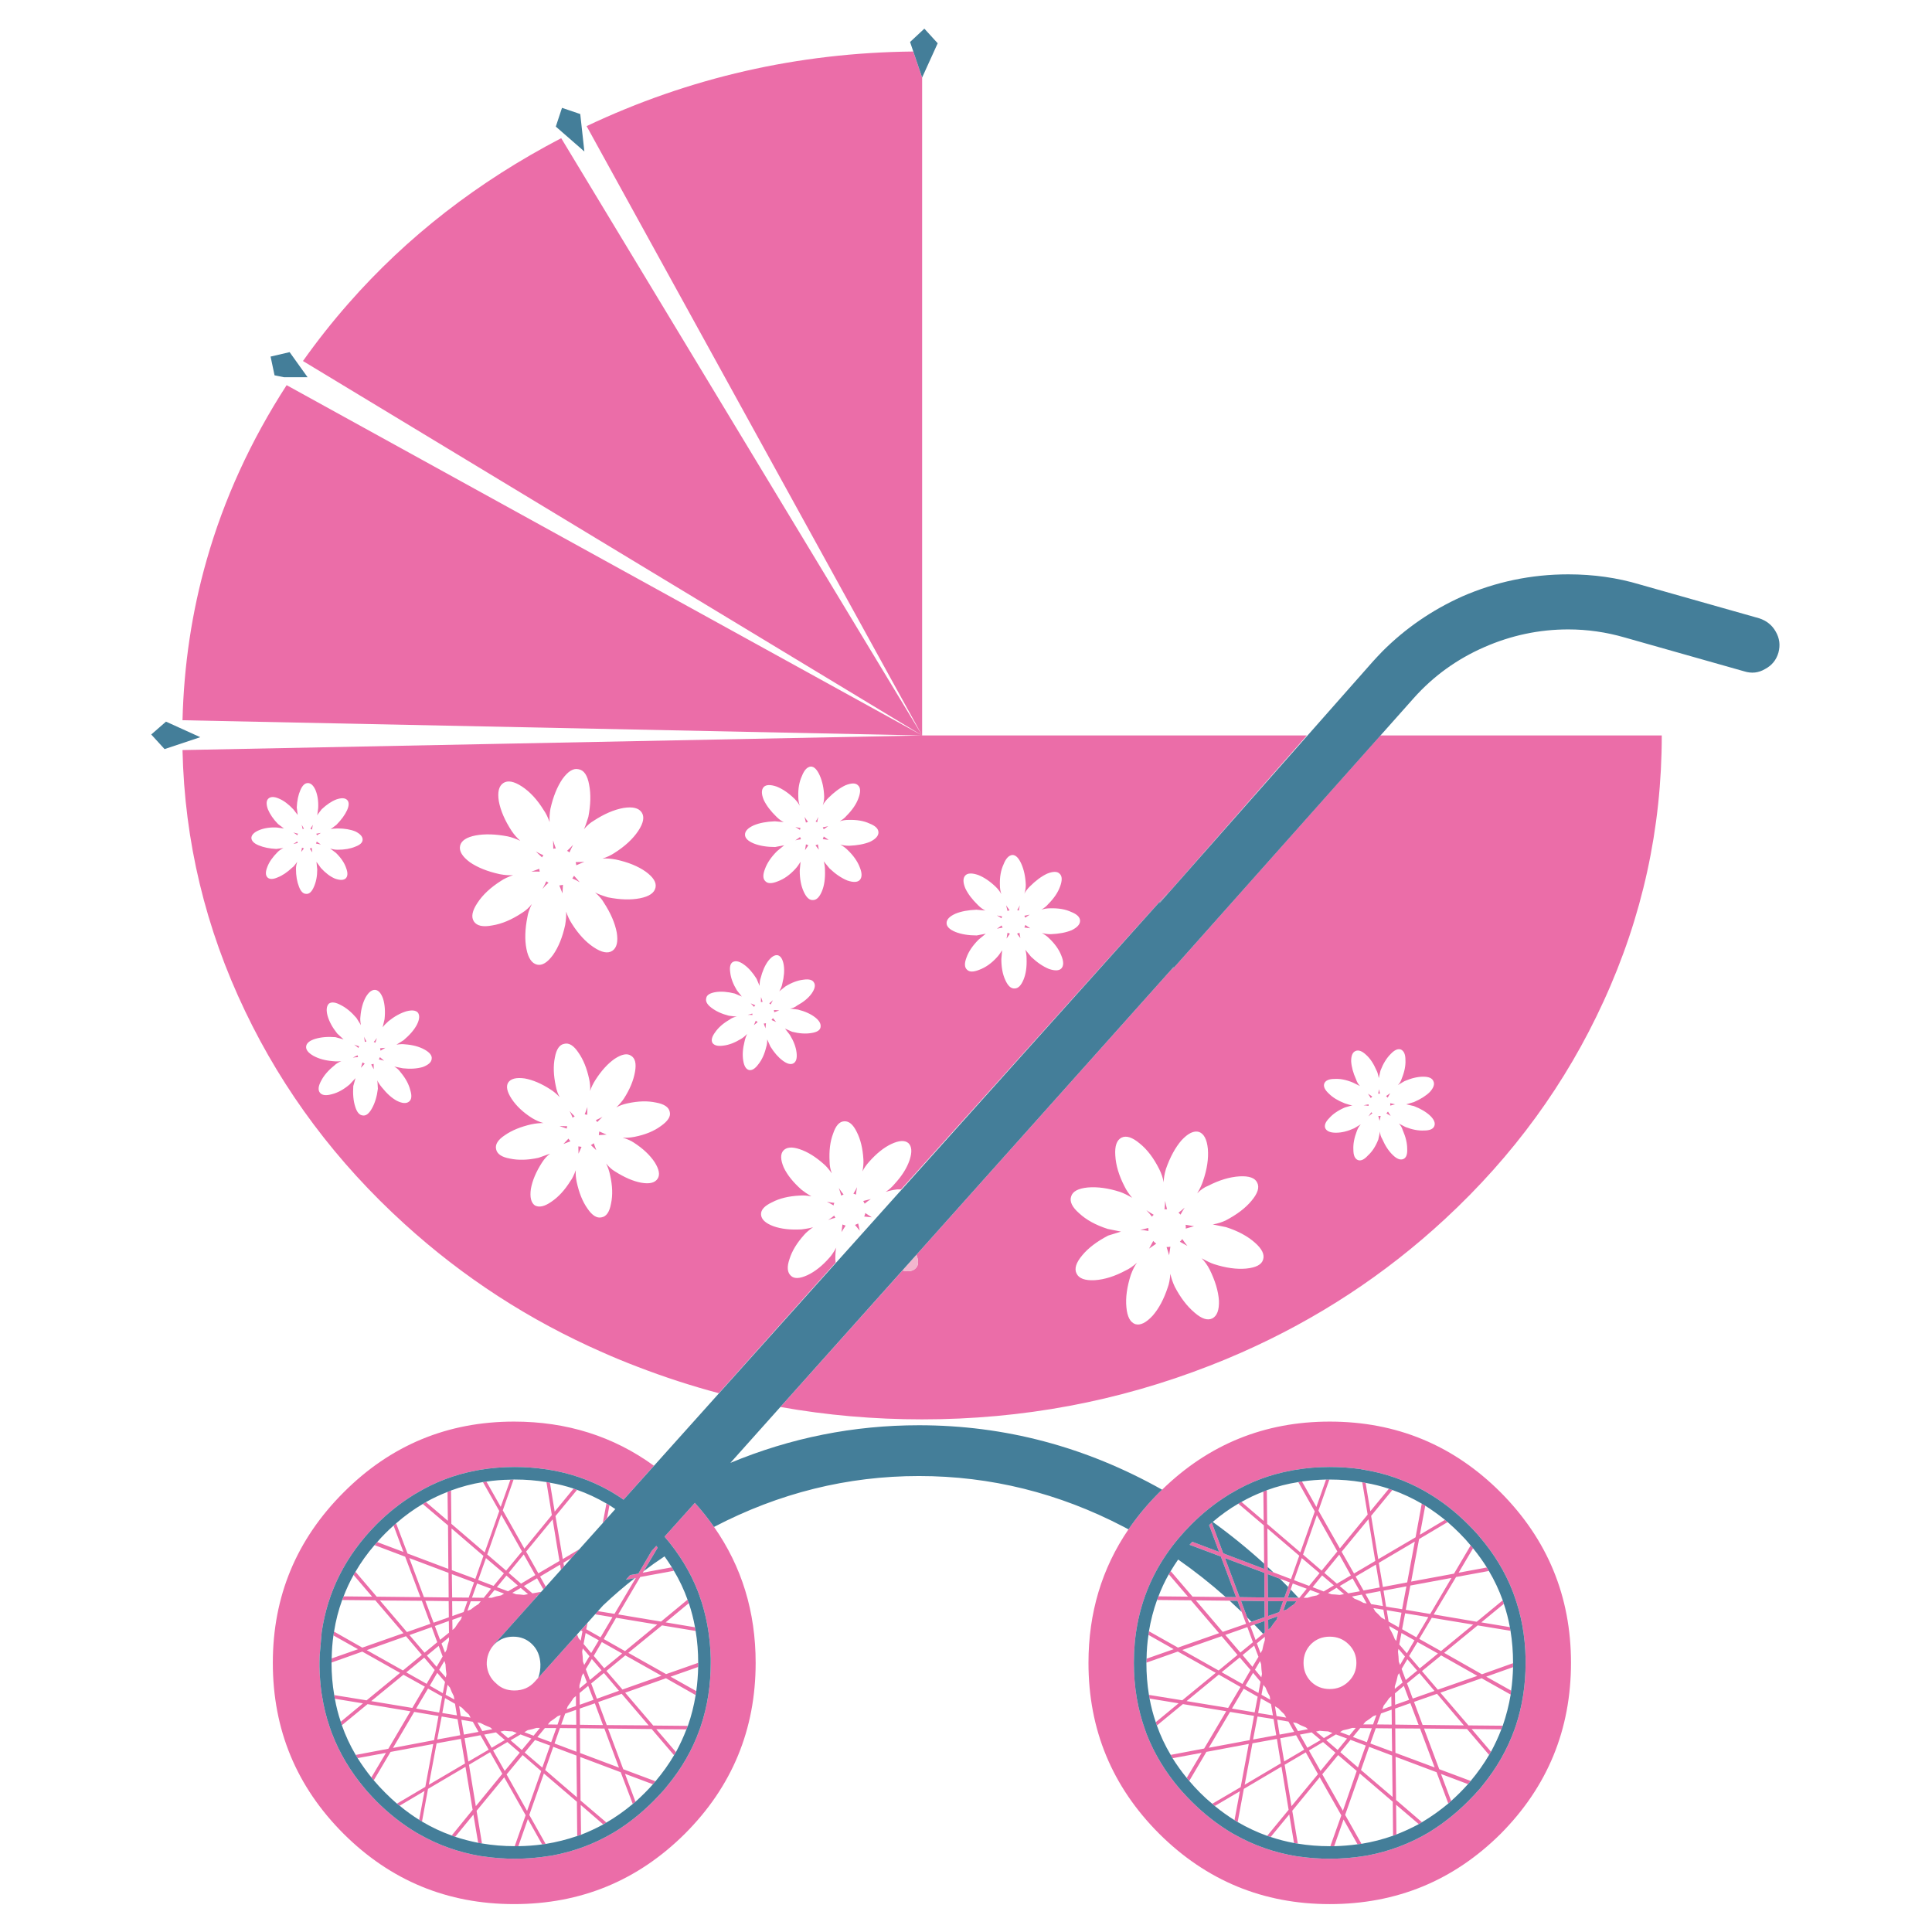 <?xml version="1.0" encoding="utf-8"?>
<!-- Generator: Adobe Illustrator 16.0.0, SVG Export Plug-In . SVG Version: 6.00 Build 0)  -->
<!DOCTYPE svg PUBLIC "-//W3C//DTD SVG 1.1//EN" "http://www.w3.org/Graphics/SVG/1.1/DTD/svg11.dtd">
<svg version="1.1" id="Layer_1" xmlns="http://www.w3.org/2000/svg" xmlns:xlink="http://www.w3.org/1999/xlink" x="0px" y="0px"
	 width="300px" height="300px" viewBox="0 0 300 300" enable-background="new 0 0 300 300" xml:space="preserve">
<g>
	<path fill-rule="evenodd" clip-rule="evenodd" fill="#EB6DA8" d="M167.712,142.986c0-0.558-0.461-1.018-1.38-1.38
		c-0.871-0.411-1.956-0.6-3.254-0.566c-0.51,0-0.97,0.073-1.379,0.222c0.459-0.279,0.804-0.558,1.033-0.838
		c0.921-0.919,1.545-1.84,1.874-2.761c0.361-0.969,0.337-1.634-0.073-1.996c-0.362-0.378-1.012-0.378-1.948,0
		c-0.87,0.411-1.766,1.076-2.686,1.996c-0.362,0.362-0.642,0.732-0.839,1.109c0.147-0.41,0.223-0.871,0.223-1.38
		c-0.05-1.248-0.28-2.333-0.69-3.253c-0.411-0.921-0.871-1.381-1.38-1.381c-0.56,0.05-1.019,0.534-1.38,1.455
		c-0.428,0.92-0.616,2.005-0.567,3.253c0,0.46,0.073,0.921,0.222,1.381c-0.197-0.378-0.477-0.748-0.838-1.11
		c-0.92-0.887-1.84-1.512-2.76-1.872c-0.97-0.33-1.635-0.305-1.997,0.073c-0.378,0.411-0.378,1.076,0,1.997
		c0.411,0.871,1.076,1.75,1.997,2.637c0.361,0.361,0.73,0.632,1.108,0.813l-1.381-0.123c-1.297,0.049-2.382,0.255-3.253,0.616
		c-0.92,0.411-1.38,0.896-1.38,1.454c0,0.542,0.46,1.003,1.38,1.381c0.921,0.361,2.021,0.542,3.303,0.542l1.405-0.272l-1.109,0.913
		c-0.92,0.92-1.545,1.84-1.873,2.76c-0.361,0.92-0.337,1.561,0.074,1.922c0.361,0.378,1.002,0.378,1.922,0
		c0.97-0.361,1.873-1.002,2.712-1.922c0.263-0.279,0.533-0.649,0.813-1.109l-0.123,1.381c0,1.281,0.205,2.367,0.616,3.253
		c0.411,0.92,0.896,1.354,1.454,1.307c0.541,0,1.003-0.461,1.38-1.381c0.362-0.871,0.518-1.955,0.469-3.253
		c0-0.509-0.065-0.97-0.198-1.38l0.912,1.109c0.921,0.87,1.841,1.495,2.761,1.874c0.921,0.311,1.562,0.287,1.922-0.074
		c0.379-0.411,0.379-1.077,0-1.997c-0.36-0.936-1.001-1.84-1.922-2.711c-0.279-0.279-0.648-0.55-1.108-0.813
		c0.409,0.131,0.871,0.197,1.38,0.197c1.28-0.049,2.366-0.254,3.254-0.617C167.277,144.014,167.712,143.529,167.712,142.986z
		 M140.133,197.281c0.953,0.23,1.643,0.107,2.07-0.369c0.444-0.444,0.476-1.134,0.098-2.07l40-44.757
		c-0.05,0.131-0.172,0.32-0.369,0.566l32.409-36.452h43.698c0,14.41-3.015,28.179-9.045,41.307
		c-5.816,12.717-14.023,23.98-24.622,33.789c-9.315,8.627-19.832,15.527-31.547,20.703c-1.627,0.724-3.27,1.405-4.929,2.046
		c-14.245,5.569-29.148,8.355-44.709,8.355c-7.492,0-14.829-0.642-22.009-1.923L140.133,197.281z M181.415,138.525l-41.504,46.162
		c-0.197,0-0.394,0-0.591,0c-0.657,0.083-1.257,0.214-1.799,0.395c0.542-0.361,1.002-0.772,1.381-1.232
		c1.15-1.249,1.93-2.489,2.341-3.722c0.411-1.249,0.345-2.128-0.198-2.637c-0.558-0.46-1.438-0.411-2.637,0.148
		c-1.15,0.541-2.301,1.462-3.45,2.76c-0.46,0.51-0.805,1.01-1.036,1.503c0.131-0.689,0.18-1.306,0.148-1.849
		c-0.099-1.709-0.444-3.138-1.035-4.288c-0.559-1.15-1.208-1.7-1.947-1.651c-0.739,0.033-1.314,0.674-1.725,1.923
		c-0.46,1.198-0.641,2.653-0.542,4.362c0,0.592,0.116,1.191,0.346,1.8c-0.477-0.658-0.872-1.118-1.183-1.381
		c-1.298-1.167-2.563-1.956-3.796-2.366c-1.199-0.411-2.054-0.337-2.563,0.222c-0.46,0.542-0.435,1.413,0.074,2.613
		c0.542,1.148,1.462,2.3,2.76,3.45c0.411,0.328,0.92,0.674,1.528,1.035c-0.657-0.132-1.256-0.173-1.799-0.124
		c-1.709,0.083-3.138,0.428-4.289,1.035c-1.2,0.559-1.774,1.199-1.725,1.924c0.049,0.739,0.69,1.338,1.922,1.798
		c1.2,0.428,2.654,0.592,4.362,0.493c0.822-0.099,1.422-0.214,1.8-0.345c-0.642,0.46-1.102,0.854-1.381,1.183
		c-1.149,1.281-1.914,2.547-2.292,3.796c-0.411,1.199-0.336,2.054,0.222,2.563c0.493,0.493,1.339,0.469,2.539-0.074
		c1.199-0.558,2.358-1.479,3.475-2.76c0.263-0.279,0.608-0.788,1.035-1.527c-0.098,0.361-0.147,0.96-0.147,1.799
		c0.016,0.163,0.033,0.337,0.049,0.518l-18.14,20.284c-4.256-1.134-8.453-2.498-12.594-4.093c-1.856-0.705-3.672-1.453-5.447-2.242
		c-11.386-4.994-21.639-11.641-30.758-19.938c-10.548-9.579-18.797-20.588-24.745-33.026c-6.178-12.897-9.423-26.42-9.735-40.567
		l114.851-2.267l-114.851-2.366c0.214-8.577,1.462-16.866,3.747-24.869c2.694-9.464,6.835-18.518,12.422-27.16l98.683,54.395
		L47.044,56.059c2.202-3.105,4.552-6.079,7.049-8.921c9.086-10.368,20.103-18.929,33.051-25.682l56.044,92.744L91.087,19.583
		c15.938-7.542,32.845-11.403,50.721-11.584l1.38,4.042V114.2h59.743l-22.897,26.051
		C179.985,140.218,180.446,139.643,181.415,138.525z M155.512,142.592c-0.214-0.147-0.451-0.296-0.714-0.443
		c0.279,0.065,0.55,0.114,0.813,0.147C155.561,142.395,155.527,142.494,155.512,142.592z M159.208,142.494
		c-0.049-0.099-0.097-0.198-0.147-0.295l0.839-0.173C159.637,142.19,159.406,142.345,159.208,142.494z M156.769,141.335
		c-0.115,0.033-0.222,0.074-0.32,0.123c-0.065-0.279-0.139-0.575-0.222-0.887C156.407,140.85,156.588,141.104,156.769,141.335z
		 M158.198,141.409c-0.083-0.049-0.164-0.082-0.246-0.099c0.146-0.229,0.287-0.477,0.42-0.739
		C158.289,140.867,158.231,141.147,158.198,141.409z M159.061,144.022c0.066-0.132,0.115-0.263,0.147-0.395l0.765,0.517
		L159.061,144.022z M156.448,144.834c0.115,0.049,0.238,0.099,0.37,0.148l-0.519,0.764L156.448,144.834z M158.445,145.672
		l-0.519-0.69c0.115-0.033,0.238-0.082,0.37-0.148L158.445,145.672z M154.798,144.219l0.739-0.518
		c0.033,0.115,0.082,0.23,0.147,0.346C155.405,144.079,155.109,144.137,154.798,144.219z M173.183,179.414
		c0.083,1.527,0.567,3.146,1.455,4.854c0.264,0.543,0.649,1.117,1.158,1.726c-0.689-0.411-1.314-0.715-1.874-0.912
		c-1.839-0.592-3.516-0.821-5.027-0.69c-1.479,0.148-2.333,0.608-2.563,1.381c-0.279,0.788,0.14,1.667,1.256,2.637
		c1.102,1.019,2.571,1.824,4.412,2.416l2.07,0.418l-1.997,0.617c-1.758,0.92-3.097,1.938-4.017,3.056
		c-0.969,1.149-1.265,2.095-0.887,2.834c0.361,0.772,1.306,1.117,2.834,1.035c1.512-0.099,3.122-0.607,4.831-1.528
		c0.509-0.229,1.084-0.624,1.724-1.184c-0.327,0.411-0.647,1.036-0.96,1.874c-0.608,1.89-0.838,3.573-0.69,5.053
		c0.132,1.462,0.592,2.333,1.38,2.612c0.772,0.23,1.668-0.205,2.687-1.306c0.97-1.102,1.759-2.581,2.366-4.438
		c0.182-0.459,0.313-1.149,0.395-2.069c0.147,0.689,0.378,1.363,0.69,2.021c0.887,1.692,1.905,3.023,3.056,3.993
		c1.101,0.969,2.021,1.272,2.761,0.911c0.739-0.378,1.084-1.298,1.035-2.76c-0.098-1.479-0.584-3.098-1.454-4.855
		c-0.328-0.642-0.739-1.216-1.232-1.725c0.821,0.459,1.463,0.763,1.922,0.911c1.841,0.591,3.5,0.822,4.979,0.69
		c1.527-0.148,2.406-0.608,2.637-1.38c0.263-0.789-0.156-1.668-1.257-2.638c-1.149-1.019-2.646-1.824-4.486-2.415l-2.069-0.42
		c0.739-0.131,1.404-0.336,1.996-0.615c1.758-0.921,3.097-1.939,4.017-3.057c0.97-1.15,1.266-2.087,0.889-2.81
		c-0.33-0.739-1.249-1.068-2.761-0.985c-1.529,0.099-3.139,0.582-4.831,1.453c-0.608,0.231-1.184,0.624-1.726,1.184
		c0.411-0.69,0.707-1.314,0.888-1.873c0.641-1.84,0.896-3.524,0.764-5.052c-0.147-1.463-0.607-2.334-1.38-2.613
		c-0.789-0.229-1.692,0.206-2.712,1.307c-0.952,1.101-1.758,2.579-2.414,4.436c-0.23,0.772-0.347,1.463-0.347,2.071
		c-0.131-0.691-0.36-1.364-0.688-2.021c-0.871-1.741-1.882-3.072-3.031-3.992c-1.15-0.97-2.095-1.274-2.834-0.912
		C173.406,177.031,173.085,177.951,173.183,179.414z M217.546,162.975c-0.46-0.181-0.993,0.049-1.602,0.689
		c-0.641,0.642-1.167,1.495-1.578,2.563l-0.271,1.184c-0.099-0.56-0.213-0.953-0.345-1.184c-0.461-1.068-0.994-1.873-1.603-2.415
		c-0.641-0.607-1.191-0.813-1.65-0.616c-0.461,0.181-0.69,0.706-0.69,1.577c0.049,0.871,0.304,1.816,0.764,2.834
		c0.132,0.411,0.337,0.756,0.616,1.036l-1.108-0.543c-1.019-0.427-1.964-0.616-2.835-0.566c-0.87,0-1.405,0.23-1.602,0.689
		c-0.182,0.46,0.057,0.995,0.715,1.603c0.591,0.592,1.413,1.092,2.464,1.503c0.559,0.198,0.954,0.297,1.184,0.297l-1.184,0.345
		c-1.051,0.459-1.856,1.01-2.416,1.65c-0.591,0.593-0.796,1.117-0.615,1.578c0.229,0.459,0.78,0.689,1.65,0.689
		c0.889,0,1.833-0.23,2.835-0.689l1.035-0.616c-0.263,0.279-0.468,0.624-0.616,1.035c-0.411,1.067-0.591,2.038-0.542,2.908
		c0,0.871,0.23,1.404,0.69,1.602c0.46,0.181,0.985-0.058,1.577-0.714c0.657-0.593,1.191-1.414,1.602-2.466l0.271-1.256
		c0,0.41,0.116,0.804,0.347,1.182c0.46,1.053,1.01,1.883,1.651,2.49c0.606,0.591,1.141,0.797,1.602,0.616
		c0.46-0.181,0.665-0.715,0.616-1.602c0-0.871-0.23-1.833-0.69-2.885c-0.131-0.427-0.337-0.771-0.616-1.034l1.035,0.541
		c1.052,0.411,2.021,0.593,2.909,0.543c0.87,0,1.396-0.229,1.576-0.69c0.182-0.46-0.023-0.986-0.616-1.577
		c-0.64-0.607-1.495-1.117-2.563-1.528l-1.184-0.271l1.184-0.345c1.067-0.461,1.896-0.986,2.489-1.578
		c0.592-0.656,0.771-1.216,0.542-1.676c-0.181-0.46-0.706-0.69-1.578-0.69c-0.87,0-1.839,0.23-2.907,0.69l-1.036,0.616
		c0.28-0.264,0.485-0.607,0.616-1.035c0.428-1.051,0.617-2.013,0.567-2.884C218.236,163.738,218.007,163.205,217.546,162.975z
		 M212.863,170.516l-0.443-0.689c0.23,0.163,0.452,0.313,0.666,0.443C213.003,170.336,212.929,170.418,212.863,170.516z
		 M212.493,173.351c0.165-0.23,0.313-0.443,0.444-0.641c0.049,0.049,0.106,0.098,0.172,0.147
		C212.912,173.006,212.708,173.169,212.493,173.351z M214.292,169.826c-0.098-0.017-0.196-0.017-0.295,0l0.148-0.69
		C214.178,169.383,214.228,169.612,214.292,169.826z M215.87,169.753l-0.394,0.688c-0.082-0.098-0.165-0.18-0.247-0.246
		L215.87,169.753z M211.73,171.626c0.279-0.051,0.542-0.099,0.788-0.148c-0.017,0.081-0.017,0.164,0,0.246
		C212.272,171.674,212.01,171.642,211.73,171.626z M215.279,172.882c0.082-0.082,0.164-0.172,0.246-0.271l0.419,0.665
		L215.279,172.882z M214.392,173.276l-0.173,0.764l-0.197-0.764C214.137,173.293,214.261,173.293,214.392,173.276z M215.87,171.674
		c0.017-0.115,0.017-0.237,0-0.369l0.764,0.173L215.87,171.674z M40.217,128.914c-0.74,0.312-1.133,0.698-1.183,1.159
		c0,0.477,0.37,0.871,1.109,1.182c0.789,0.329,1.708,0.518,2.761,0.567l1.109-0.147c-0.362,0.18-0.658,0.386-0.888,0.616
		c-0.789,0.789-1.323,1.553-1.602,2.292c-0.312,0.772-0.312,1.322,0,1.652c0.329,0.328,0.862,0.328,1.602,0
		c0.723-0.28,1.479-0.79,2.267-1.529c0.148-0.083,0.403-0.378,0.765-0.887c-0.131,0.361-0.198,0.731-0.198,1.109
		c0,1.051,0.156,1.972,0.468,2.76c0.28,0.739,0.65,1.109,1.109,1.109c0.46,0.05,0.854-0.295,1.183-1.035
		c0.362-0.788,0.542-1.708,0.542-2.76l-0.123-1.183l0.689,0.96c0.723,0.789,1.455,1.34,2.194,1.652
		c0.789,0.279,1.347,0.263,1.676-0.049c0.312-0.329,0.329-0.863,0.049-1.603c-0.263-0.789-0.789-1.569-1.578-2.34l-0.912-0.691
		c0.378,0.132,0.772,0.198,1.183,0.198c1.068,0,1.972-0.157,2.711-0.469c0.772-0.279,1.158-0.649,1.158-1.109
		c0-0.46-0.37-0.879-1.109-1.257c-0.772-0.312-1.692-0.469-2.76-0.469c-0.509,0-0.879,0.042-1.109,0.124l0.912-0.69
		c0.772-0.789,1.323-1.544,1.651-2.267c0.33-0.739,0.33-1.273,0-1.603c-0.329-0.312-0.879-0.336-1.651-0.074
		c-0.739,0.28-1.503,0.789-2.292,1.529c-0.41,0.509-0.64,0.829-0.69,0.961l0.148-1.159c0.049-1.069-0.091-1.997-0.419-2.784
		c-0.329-0.724-0.723-1.085-1.183-1.085s-0.846,0.361-1.158,1.085c-0.329,0.739-0.518,1.642-0.567,2.71l0.148,1.159l-0.69-0.887
		c-0.739-0.79-1.479-1.34-2.218-1.652c-0.739-0.328-1.29-0.328-1.651,0c-0.329,0.312-0.353,0.862-0.074,1.652
		c0.328,0.788,0.854,1.552,1.577,2.292l0.913,0.689l-1.11-0.147C41.926,128.445,41.006,128.584,40.217,128.914z M45.541,131.058
		l0.617-0.395c0.016,0.083,0.041,0.165,0.074,0.246C46.018,130.943,45.788,130.992,45.541,131.058z M45.541,129.259
		c0.247,0.082,0.493,0.147,0.74,0.197c-0.049,0.065-0.083,0.147-0.099,0.246C45.984,129.554,45.771,129.406,45.541,129.259z
		 M47.192,128.667c-0.065,0.017-0.131,0.041-0.197,0.074c-0.049-0.213-0.098-0.436-0.147-0.666
		C46.962,128.289,47.078,128.486,47.192,128.667z M48.449,128.815c-0.083-0.05-0.165-0.091-0.247-0.124
		c0.131-0.197,0.254-0.403,0.37-0.616L48.449,128.815z M49.065,130.983c0.049-0.099,0.09-0.197,0.123-0.295l0.64,0.444
		L49.065,130.983z M49.829,129.333c-0.213,0.115-0.418,0.238-0.616,0.37c-0.033-0.082-0.065-0.165-0.099-0.246L49.829,129.333z
		 M46.896,131.624c0.098,0.05,0.197,0.09,0.295,0.124l-0.418,0.542L46.896,131.624z M48.4,131.648l0.098,0.716l-0.394-0.592
		C48.203,131.739,48.301,131.698,48.4,131.648z M58.258,153.707c-0.509-0.032-0.994,0.337-1.454,1.109
		c-0.46,0.838-0.74,1.856-0.838,3.057c-0.049,0.312-0.025,0.747,0.074,1.307l-0.69-1.11c-0.789-0.92-1.594-1.585-2.416-1.995
		c-0.838-0.461-1.462-0.535-1.874-0.223c-0.361,0.378-0.427,1.003-0.197,1.873c0.263,0.92,0.764,1.84,1.503,2.761l0.986,0.912
		l-1.257-0.346c-1.199-0.098-2.259-0.008-3.179,0.271c-0.872,0.279-1.331,0.674-1.38,1.184c-0.05,0.492,0.32,0.969,1.109,1.429
		c0.822,0.461,1.833,0.739,3.031,0.838c0.46,0.05,0.904,0.05,1.332,0c-0.46,0.181-0.83,0.41-1.109,0.69
		c-0.92,0.739-1.595,1.52-2.021,2.342c-0.46,0.838-0.525,1.462-0.197,1.873c0.328,0.41,0.953,0.483,1.872,0.222
		c0.921-0.23,1.841-0.74,2.761-1.528l0.887-0.961l-0.344,1.232c-0.083,1.248,0.016,2.308,0.295,3.179
		c0.263,0.871,0.649,1.331,1.158,1.38c0.509,0.099,0.994-0.271,1.454-1.108c0.46-0.822,0.764-1.832,0.913-3.032l-0.074-1.307
		c0.082,0.264,0.312,0.625,0.69,1.086c0.771,0.969,1.552,1.668,2.341,2.094c0.838,0.411,1.462,0.452,1.873,0.124
		c0.411-0.313,0.477-0.912,0.197-1.799c-0.23-0.921-0.73-1.841-1.503-2.761c-0.246-0.361-0.575-0.657-0.985-0.888l1.331,0.271
		c1.149,0.131,2.186,0.066,3.105-0.197c0.871-0.329,1.331-0.748,1.38-1.258c0.083-0.509-0.288-0.993-1.109-1.453
		c-0.837-0.46-1.849-0.73-3.032-0.813c-0.328-0.049-0.771-0.032-1.331,0.049l1.109-0.689c0.969-0.822,1.66-1.627,2.07-2.415
		c0.411-0.822,0.46-1.446,0.148-1.873c-0.328-0.361-0.928-0.429-1.799-0.198c-0.92,0.28-1.84,0.789-2.76,1.528
		c-0.411,0.361-0.715,0.682-0.912,0.962l0.295-1.257c0.131-1.184,0.058-2.243-0.222-3.18
		C59.178,154.216,58.768,153.757,58.258,153.707z M56.533,160.978c0.115,0.264,0.238,0.51,0.37,0.739
		c-0.083,0.017-0.164,0.042-0.247,0.075C56.623,161.528,56.583,161.258,56.533,160.978z M58.036,161.792
		c0.165-0.182,0.329-0.387,0.493-0.617c-0.099,0.263-0.181,0.51-0.247,0.739C58.201,161.866,58.119,161.824,58.036,161.792z
		 M54.783,164.231c0.263-0.131,0.509-0.255,0.739-0.37c0.017,0.1,0.041,0.197,0.074,0.296
		C55.334,164.157,55.062,164.182,54.783,164.231z M56.287,164.971c0.115,0.065,0.23,0.132,0.345,0.196l-0.591,0.642L56.287,164.971z
		 M55.769,162.481c-0.049,0.082-0.09,0.164-0.124,0.246c-0.197-0.181-0.411-0.353-0.641-0.518
		C55.268,162.309,55.522,162.399,55.769,162.481z M57.642,165.291c0.115-0.033,0.238-0.066,0.37-0.098l0.024,0.837L57.642,165.291z
		 M58.997,164.157l0.641,0.543l-0.813-0.198C58.891,164.388,58.948,164.272,58.997,164.157z M59.022,162.777l0.813-0.074
		l-0.739,0.444C59.08,163.016,59.055,162.893,59.022,162.777z M120.588,122.136c-0.969-0.329-1.635-0.304-1.997,0.074
		c-0.377,0.41-0.377,1.075,0,1.996c0.412,0.871,1.077,1.75,1.997,2.637c0.361,0.361,0.731,0.632,1.109,0.813l-1.381-0.124
		c-1.298,0.049-2.382,0.255-3.253,0.617c-0.92,0.411-1.38,0.895-1.38,1.454c0,0.542,0.459,1.002,1.38,1.38
		c0.92,0.361,2.021,0.542,3.303,0.542l1.405-0.271l-1.109,0.912c-0.92,0.92-1.545,1.84-1.874,2.761
		c-0.361,0.92-0.337,1.561,0.074,1.922c0.361,0.378,1.002,0.378,1.922,0c0.97-0.361,1.873-1.002,2.711-1.922
		c0.263-0.279,0.534-0.649,0.813-1.109l-0.124,1.38c0,1.282,0.206,2.366,0.616,3.254c0.411,0.919,0.896,1.355,1.455,1.306
		c0.542,0,1.002-0.459,1.38-1.38c0.361-0.871,0.517-1.956,0.468-3.254c0-0.509-0.065-0.969-0.198-1.38l0.912,1.109
		c0.92,0.871,1.841,1.495,2.761,1.873c0.92,0.312,1.561,0.288,1.922-0.074c0.378-0.41,0.378-1.076,0-1.996
		c-0.361-0.937-1.002-1.84-1.922-2.711c-0.279-0.28-0.649-0.551-1.109-0.813c0.411,0.131,0.871,0.197,1.38,0.197
		c1.281-0.05,2.366-0.254,3.253-0.616c0.871-0.427,1.306-0.912,1.306-1.454c0-0.559-0.46-1.019-1.38-1.38
		c-0.871-0.411-1.955-0.601-3.253-0.567c-0.509,0-0.969,0.074-1.38,0.221c0.46-0.279,0.805-0.558,1.035-0.837
		c0.92-0.92,1.544-1.841,1.873-2.76c0.361-0.969,0.337-1.635-0.074-1.996c-0.362-0.378-1.011-0.378-1.948,0
		c-0.87,0.41-1.766,1.075-2.686,1.996c-0.361,0.361-0.641,0.731-0.838,1.109c0.147-0.411,0.222-0.871,0.222-1.38
		c-0.049-1.249-0.279-2.333-0.69-3.254c-0.411-0.919-0.871-1.38-1.38-1.38c-0.559,0.049-1.019,0.534-1.38,1.454
		c-0.427,0.92-0.616,2.005-0.567,3.253c0,0.46,0.074,0.92,0.222,1.381c-0.197-0.378-0.477-0.748-0.838-1.109
		C122.429,123.122,121.509,122.498,120.588,122.136z M127.071,126.843c-0.083,0.296-0.14,0.576-0.173,0.838
		c-0.082-0.049-0.164-0.083-0.247-0.099C126.799,127.353,126.938,127.105,127.071,126.843z M125.148,127.73
		c-0.066-0.28-0.14-0.576-0.222-0.888c0.18,0.28,0.361,0.535,0.542,0.764C125.353,127.64,125.246,127.681,125.148,127.73z
		 M124.236,129.973c0.032,0.115,0.082,0.23,0.147,0.345c-0.279,0.033-0.575,0.09-0.887,0.173L124.236,129.973z M124.31,128.568
		c-0.05,0.099-0.083,0.197-0.099,0.296c-0.213-0.147-0.451-0.296-0.714-0.444C123.776,128.486,124.047,128.536,124.31,128.568z
		 M128.598,128.297c-0.263,0.165-0.493,0.321-0.69,0.468c-0.049-0.099-0.098-0.197-0.147-0.295L128.598,128.297z M127.76,130.293
		c0.066-0.132,0.115-0.263,0.147-0.395l0.765,0.518L127.76,130.293z M79.454,129.036c0.378,0.559,0.821,1.069,1.331,1.529
		c-0.69-0.33-1.339-0.559-1.947-0.691c-1.889-0.361-3.549-0.411-4.979-0.147c-1.429,0.279-2.234,0.813-2.415,1.602
		c-0.181,0.821,0.329,1.676,1.528,2.563c1.199,0.821,2.744,1.438,4.633,1.849c0.772,0.147,1.462,0.197,2.07,0.147
		c-0.788,0.279-1.413,0.575-1.874,0.887c-1.609,1.019-2.826,2.152-3.647,3.401c-0.838,1.249-1.026,2.218-0.566,2.908
		c0.459,0.69,1.405,0.896,2.834,0.616c1.479-0.23,3.023-0.878,4.633-1.946c0.592-0.361,1.101-0.822,1.529-1.381
		c-0.378,0.789-0.609,1.462-0.69,2.021c-0.378,1.889-0.428,3.54-0.148,4.954c0.28,1.43,0.83,2.243,1.652,2.44
		c0.789,0.181,1.618-0.329,2.489-1.529c0.837-1.199,1.462-2.743,1.873-4.633c0.131-0.789,0.181-1.479,0.147-2.071
		c0.23,0.69,0.526,1.315,0.888,1.873c1.019,1.61,2.144,2.827,3.376,3.648c1.249,0.837,2.218,1.026,2.909,0.566
		c0.69-0.459,0.92-1.405,0.69-2.835c-0.28-1.479-0.945-3.022-1.997-4.633c-0.28-0.509-0.739-1.043-1.38-1.602
		c0.411,0.23,1.077,0.485,1.996,0.764c1.89,0.377,3.549,0.427,4.979,0.148c1.43-0.279,2.235-0.83,2.416-1.651
		c0.181-0.789-0.328-1.618-1.528-2.49c-1.183-0.837-2.719-1.462-4.608-1.872c-0.79-0.148-1.488-0.198-2.095-0.148
		c0.706-0.23,1.331-0.525,1.872-0.887c1.611-1.02,2.834-2.153,3.673-3.402c0.821-1.231,1.002-2.193,0.542-2.883
		s-1.405-0.92-2.834-0.69c-1.462,0.263-3.007,0.929-4.634,1.996c-0.493,0.28-0.994,0.716-1.503,1.307
		c0.181-0.361,0.411-1.002,0.69-1.922c0.362-1.89,0.403-3.548,0.123-4.978c-0.262-1.479-0.813-2.284-1.65-2.416
		c-0.789-0.197-1.619,0.304-2.489,1.504c-0.822,1.2-1.446,2.744-1.874,4.633c-0.131,0.79-0.172,1.48-0.123,2.071
		c-0.279-0.772-0.583-1.388-0.912-1.848c-1.002-1.627-2.128-2.851-3.377-3.672c-1.249-0.822-2.218-1.002-2.908-0.542
		c-0.69,0.459-0.92,1.404-0.69,2.834C77.737,125.89,78.402,127.427,79.454,129.036z M89.14,135.987l0.888,1.01
		c-0.362-0.229-0.748-0.427-1.158-0.591C88.967,136.274,89.058,136.135,89.14,135.987z M90.741,133.818l-1.256,0.542
		c-0.016-0.18-0.049-0.345-0.099-0.493C89.846,133.867,90.298,133.851,90.741,133.818z M88.425,132.364
		c-0.115-0.099-0.238-0.181-0.37-0.247c0.312-0.279,0.625-0.591,0.937-0.936C88.779,131.592,88.589,131.986,88.425,132.364z
		 M84.383,132.808c-0.083,0.098-0.156,0.205-0.222,0.319c-0.295-0.295-0.616-0.6-0.96-0.912
		C83.611,132.446,84.005,132.643,84.383,132.808z M84.827,136.85c0.115,0.082,0.23,0.156,0.345,0.222
		c-0.345,0.295-0.657,0.616-0.937,0.96C84.449,137.655,84.646,137.261,84.827,136.85z M83.742,134.902
		c0,0.148,0.025,0.296,0.074,0.443c-0.411-0.015-0.846-0.015-1.306,0C82.954,135.198,83.364,135.051,83.742,134.902z
		 M85.911,131.797c0-0.411-0.008-0.846-0.024-1.306c0.132,0.46,0.271,0.878,0.418,1.256
		C86.158,131.748,86.026,131.764,85.911,131.797z M86.848,137.49c0.197-0.017,0.386-0.049,0.566-0.099l-0.073,1.331L86.848,137.49z
		 M82.633,173.621c0.608,0.361,1.191,0.616,1.75,0.765c-0.608,0-1.232,0.065-1.873,0.197c-1.66,0.378-3.023,0.937-4.092,1.676
		c-1.1,0.723-1.561,1.454-1.38,2.193c0.147,0.739,0.863,1.224,2.145,1.454c1.297,0.279,2.776,0.238,4.436-0.123l1.799-0.641
		c-0.46,0.329-0.879,0.788-1.257,1.38c-0.92,1.43-1.495,2.794-1.725,4.091c-0.181,1.282,0.025,2.136,0.616,2.563
		c0.658,0.361,1.511,0.172,2.563-0.567c1.101-0.739,2.095-1.822,2.982-3.253c0.23-0.279,0.501-0.83,0.813-1.65
		c-0.049,0.558,0,1.182,0.148,1.873c0.361,1.659,0.912,3.015,1.652,4.066c0.739,1.101,1.479,1.561,2.218,1.38
		c0.739-0.131,1.224-0.847,1.454-2.145c0.279-1.281,0.23-2.752-0.148-4.411c-0.131-0.641-0.336-1.24-0.616-1.8
		c0.46,0.56,0.92,0.97,1.38,1.232c1.479,0.938,2.834,1.521,4.066,1.75c1.298,0.23,2.153,0.017,2.563-0.641
		c0.377-0.591,0.222-1.438-0.468-2.538c-0.739-1.118-1.824-2.137-3.253-3.057c-0.411-0.28-0.986-0.533-1.725-0.764
		c0.542,0.049,1.158,0.008,1.849-0.123c1.66-0.329,3.022-0.888,4.091-1.677c1.101-0.771,1.561-1.503,1.38-2.193
		c-0.147-0.739-0.862-1.224-2.144-1.454c-1.298-0.279-2.769-0.238-4.412,0.123c-0.706,0.148-1.289,0.361-1.75,0.642
		c0.558-0.56,0.953-1.02,1.183-1.381c0.92-1.43,1.495-2.818,1.726-4.165c0.23-1.281,0.023-2.111-0.617-2.489
		c-0.592-0.41-1.446-0.247-2.564,0.492c-1.051,0.739-2.037,1.825-2.957,3.254c-0.377,0.593-0.657,1.167-0.838,1.726
		c0.049-0.559,0-1.184-0.148-1.873c-0.361-1.659-0.911-3.016-1.65-4.067c-0.739-1.117-1.479-1.577-2.219-1.38
		c-0.739,0.132-1.223,0.846-1.454,2.145c-0.263,1.282-0.213,2.752,0.147,4.412c0.132,0.689,0.337,1.265,0.616,1.725
		c-0.542-0.542-1.002-0.929-1.38-1.158c-1.43-0.936-2.785-1.52-4.066-1.75c-1.298-0.181-2.152,0.032-2.564,0.641
		c-0.361,0.592-0.18,1.438,0.543,2.539C80.193,171.757,81.253,172.75,82.633,173.621z M90.791,173.03
		c0.148-0.346,0.288-0.724,0.419-1.134c-0.017,0.428-0.025,0.83-0.025,1.208C91.054,173.07,90.922,173.046,90.791,173.03z
		 M92.984,176.259c0.033-0.197,0.058-0.387,0.074-0.566l1.133,0.492L92.984,176.259z M92.738,174.237
		c-0.066-0.114-0.14-0.213-0.222-0.296c0.329-0.148,0.673-0.32,1.035-0.518C93.256,173.704,92.984,173.975,92.738,174.237z
		 M92.59,178.601l-0.838-0.789c0.164-0.082,0.312-0.182,0.444-0.296L92.59,178.601z M89.805,178.009
		c0.148,0.032,0.313,0.057,0.493,0.073l-0.468,1.061L89.805,178.009z M88.08,174.879c-0.049,0.114-0.074,0.237-0.074,0.369
		c-0.346-0.132-0.723-0.264-1.134-0.395C87.3,174.87,87.702,174.879,88.08,174.879z M88.573,177.22l-1.084,0.42l0.789-0.839
		C88.359,176.948,88.458,177.089,88.573,177.22z M89.239,173.351c-0.116,0.05-0.223,0.123-0.321,0.222
		c-0.131-0.346-0.288-0.698-0.468-1.06C88.713,172.824,88.976,173.104,89.239,173.351z M125,132.019l0.148-0.912
		c0.115,0.049,0.238,0.099,0.37,0.147L125,132.019z M126.627,131.254c0.115-0.032,0.238-0.082,0.37-0.147l0.148,0.838
		L126.627,131.254z M126.38,152.549c-0.23-0.411-0.781-0.551-1.651-0.419c-0.871,0.099-1.791,0.444-2.761,1.035l-0.961,0.764
		c0.263-0.459,0.418-0.854,0.468-1.182c0.28-1.101,0.353-2.071,0.222-2.909c-0.148-0.87-0.452-1.372-0.912-1.503
		c-0.46-0.098-0.961,0.197-1.504,0.888c-0.509,0.69-0.903,1.594-1.183,2.711c-0.098,0.263-0.147,0.648-0.147,1.157l-0.469-1.108
		c-0.607-0.97-1.256-1.701-1.946-2.193c-0.69-0.509-1.265-0.649-1.725-0.42c-0.412,0.23-0.551,0.781-0.419,1.652
		c0.099,0.871,0.443,1.79,1.035,2.76l0.764,0.961l-1.109-0.469c-1.101-0.278-2.086-0.353-2.958-0.221
		c-0.887,0.147-1.372,0.452-1.454,0.912c-0.148,0.509,0.124,1.019,0.813,1.528c0.707,0.541,1.61,0.952,2.711,1.231l1.232,0.148
		c-0.411,0.032-0.797,0.189-1.158,0.468c-0.969,0.559-1.709,1.208-2.218,1.947c-0.509,0.689-0.65,1.24-0.42,1.651
		c0.28,0.41,0.855,0.551,1.726,0.419c0.838-0.099,1.742-0.444,2.711-1.035c0.263-0.148,0.583-0.402,0.961-0.764
		c-0.181,0.328-0.321,0.723-0.418,1.183c-0.28,1.1-0.346,2.087-0.198,2.958c0.131,0.837,0.427,1.322,0.887,1.454
		c0.46,0.099,0.945-0.197,1.455-0.888c0.558-0.69,0.969-1.595,1.232-2.712c0.098-0.263,0.148-0.648,0.148-1.157l0.493,1.109
		c0.591,0.952,1.232,1.684,1.922,2.193c0.69,0.51,1.241,0.648,1.651,0.419c0.427-0.23,0.592-0.781,0.493-1.652
		c-0.099-0.871-0.443-1.79-1.036-2.76l-0.764-0.986l1.109,0.493c1.101,0.279,2.095,0.346,2.981,0.197
		c0.872-0.131,1.348-0.428,1.43-0.887c0.099-0.51-0.172-1.02-0.813-1.528c-0.69-0.542-1.593-0.953-2.711-1.232l-1.232-0.148
		c0.411-0.048,0.781-0.205,1.109-0.469c1.019-0.558,1.774-1.182,2.268-1.873C126.544,153.534,126.659,152.96,126.38,152.549z
		 M118.419,155.556c-0.099,0.017-0.189,0.033-0.271,0.05c0.017-0.246,0.025-0.51,0.025-0.789
		C118.255,155.079,118.337,155.325,118.419,155.556z M119.454,155.802l0.567-0.492c-0.131,0.213-0.246,0.436-0.344,0.665
		C119.594,155.909,119.52,155.852,119.454,155.802z M120.021,158.094l0.493,0.593l-0.714-0.297
		C119.882,158.292,119.956,158.193,120.021,158.094z M121.007,156.887l-0.789,0.296c0-0.115-0.017-0.229-0.049-0.345
		L121.007,156.887z M117.655,158.711l-0.591,0.469l0.295-0.691C117.442,158.571,117.541,158.645,117.655,158.711z M117.089,156.345
		c-0.165-0.182-0.337-0.361-0.518-0.543l0.715,0.297C117.203,156.181,117.138,156.263,117.089,156.345z M116.817,157.38
		c0,0.082,0.016,0.156,0.049,0.222c-0.23-0.017-0.485-0.024-0.764-0.024C116.366,157.527,116.604,157.462,116.817,157.38z
		 M118.938,158.883l-0.074,0.789l-0.272-0.739C118.707,158.933,118.822,158.916,118.938,158.883z M135.376,189.025l-1.183-0.123
		c0.083-0.181,0.14-0.362,0.172-0.542L135.376,189.025z M130.25,184.466c0.247,0.378,0.493,0.715,0.739,1.011
		c-0.131,0.05-0.254,0.106-0.37,0.172C130.521,185.271,130.397,184.876,130.25,184.466z M132.911,185.5
		c-0.131-0.064-0.263-0.114-0.394-0.146c0.197-0.313,0.386-0.649,0.567-1.011C133.002,184.753,132.944,185.14,132.911,185.5z
		 M134.267,186.906c-0.065-0.148-0.14-0.288-0.222-0.419l1.183-0.296C134.867,186.421,134.546,186.66,134.267,186.906z
		 M130.816,190.134c0.147,0.066,0.312,0.124,0.493,0.173l-0.642,1.011L130.816,190.134z M129.559,186.782
		c-0.065,0.115-0.106,0.247-0.123,0.395c-0.329-0.197-0.673-0.386-1.035-0.567C128.796,186.691,129.182,186.749,129.559,186.782z
		 M129.535,188.754c0.049,0.115,0.107,0.231,0.172,0.346c-0.362,0.082-0.731,0.196-1.109,0.345
		C128.927,189.231,129.239,189,129.535,188.754z M133.502,191.096l-0.739-0.888c0.165-0.065,0.329-0.139,0.493-0.221
		L133.502,191.096z M74.5,228.237c-0.181,0.033-0.354,0.065-0.518,0.099c-3.367,0.624-6.498,1.815-9.39,3.573
		c-0.164,0.082-0.329,0.182-0.493,0.296c-1.988,1.232-3.87,2.736-5.645,4.511c-4.749,4.798-7.583,10.384-8.503,16.759l-0.32,3.697
		c-0.017,0.329-0.024,0.665-0.024,1.011v0.024c0,0.197,0,0.403,0,0.616c0.033,1.381,0.14,2.736,0.32,4.066
		c0.033,0.182,0.065,0.37,0.099,0.567c0.247,1.562,0.616,3.072,1.109,4.535c0.066,0.213,0.14,0.426,0.222,0.641
		c0.049,0.181,0.115,0.361,0.196,0.541c1.167,3.057,2.868,5.908,5.103,8.554c0.115,0.146,0.238,0.295,0.37,0.442
		c0.46,0.51,0.936,1.02,1.429,1.529c1.955,1.955,4.042,3.59,6.261,4.904c0.147,0.081,0.295,0.164,0.443,0.246
		c2.908,1.659,6.054,2.776,9.439,3.352c0.181,0.017,0.37,0.042,0.567,0.074c1.545,0.229,3.139,0.346,4.782,0.346
		c1.808,0,3.565-0.141,5.274-0.42c0.165-0.032,0.337-0.058,0.518-0.074c3.384-0.624,6.54-1.799,9.464-3.523
		c0.148-0.099,0.312-0.197,0.493-0.297c2.021-1.264,3.935-2.801,5.743-4.607c0.624-0.625,1.224-1.266,1.799-1.923
		c0.131-0.165,0.263-0.329,0.394-0.493c2.219-2.678,3.886-5.586,5.003-8.725c0.065-0.197,0.131-0.387,0.198-0.566
		c1.019-3.057,1.528-6.318,1.528-9.785c0-0.016,0-0.032,0-0.049c0-0.214,0-0.428,0-0.641c-0.083-3.517-0.682-6.812-1.8-9.884
		c-0.065-0.181-0.131-0.361-0.197-0.542c-1.199-3.04-2.925-5.865-5.176-8.479l4.708-5.249c1.084,1.198,2.079,2.447,2.982,3.746
		c4.305,6.145,6.458,13.178,6.458,21.097c0,10.368-3.664,19.216-10.992,26.544c-7.328,7.279-16.168,10.918-26.519,10.918
		c-10.335,0-19.158-3.639-26.47-10.918c-7.328-7.328-10.992-16.176-10.992-26.544c0-10.318,3.665-19.143,10.992-26.47
		c7.312-7.328,16.135-10.992,26.47-10.992c8.183,0,15.42,2.284,21.713,6.852l-4.707,5.274c-0.592-0.411-1.191-0.797-1.799-1.158
		c-0.165-0.1-0.321-0.188-0.469-0.271c-2.958-1.644-6.128-2.728-9.513-3.254c-0.181-0.032-0.362-0.058-0.542-0.074
		c-1.479-0.213-2.999-0.319-4.56-0.319C78.074,227.794,76.258,227.941,74.5,228.237z M94.167,233.463
		c0.165,0.082,0.32,0.172,0.468,0.271l-0.37,2.02l-0.666,0.74L94.167,233.463z M102.128,240.313l-2.317,3.895l4.51-0.838
		c0.115,0.182,0.222,0.361,0.321,0.542l-5.225,0.962l-3.426,5.815l6.655,1.109l4.115-3.4c0.066,0.18,0.132,0.361,0.198,0.542
		l-3.598,2.981l4.56,0.765c0.033,0.181,0.066,0.369,0.098,0.567l-5.224-0.863l-5.226,4.264l5.865,3.303l4.979-1.75
		c0,0.214,0,0.428,0,0.641l-4.289,1.504l3.993,2.242c-0.033,0.198-0.065,0.403-0.099,0.616l-4.608-2.612l-6.334,2.243l4.363,5.102
		l5.373,0.05c-0.082,0.18-0.156,0.361-0.222,0.542l-4.683-0.025l3.056,3.55c-0.098,0.164-0.197,0.328-0.296,0.493l-3.475-4.067
		l-6.778-0.074l2.366,6.311l5.003,1.873c-0.131,0.163-0.263,0.32-0.395,0.467l-4.337-1.626l1.626,4.338
		c-0.147,0.115-0.287,0.23-0.419,0.345l-1.872-4.93l-6.285-2.365l0.049,6.753l4.017,3.426c-0.164,0.099-0.328,0.197-0.493,0.296
		l-3.5-3.031l0.049,4.634c-0.197,0.064-0.394,0.131-0.592,0.196l-0.049-5.323l-5.126-4.387l-2.268,6.433l2.539,4.51
		c-0.181,0.017-0.361,0.041-0.542,0.074l-2.218-3.943l-1.479,4.215c-0.181,0-0.362,0-0.542,0h-0.024l1.7-4.807l-3.328-5.89
		l-4.288,5.2l0.837,5.076c-0.213-0.032-0.41-0.064-0.591-0.099l-0.74-4.387l-2.834,3.451c-0.198-0.066-0.378-0.132-0.542-0.198
		l3.253-3.992l-1.109-6.679l-5.817,3.426l-0.936,5.077c-0.148-0.099-0.296-0.188-0.443-0.271l0.837-4.485l-3.869,2.292
		c-0.148-0.115-0.288-0.221-0.419-0.32l4.412-2.612l1.232-6.655l-6.629,1.233l-2.613,4.411c-0.131-0.147-0.254-0.296-0.37-0.444
		l2.268-3.819l-4.412,0.813c-0.099-0.163-0.197-0.328-0.295-0.493l5.077-0.96l3.426-5.817l-6.655-1.109l-3.993,3.279
		c-0.066-0.182-0.123-0.362-0.173-0.542l3.451-2.859l-4.363-0.715c-0.049-0.197-0.081-0.386-0.098-0.567l5.027,0.813l5.2-4.264
		l-5.866-3.303l-4.781,1.701c0-0.214,0.008-0.428,0.024-0.641l4.092-1.431l-3.82-2.144c0.033-0.197,0.066-0.395,0.098-0.591
		l4.387,2.488l6.383-2.242l-4.362-5.102l-5.151-0.05c0.065-0.197,0.14-0.386,0.222-0.566l4.437,0.049l-2.884-3.376
		c0.098-0.165,0.198-0.329,0.295-0.493l3.303,3.869l6.778,0.074l-2.366-6.284l-4.757-1.8c0.132-0.164,0.271-0.32,0.418-0.469
		l4.066,1.529l-1.527-4.093c0.131-0.114,0.262-0.229,0.395-0.345l1.774,4.684l6.334,2.39l-0.049-6.753l-3.919-3.327
		c0.165-0.099,0.329-0.196,0.493-0.296l3.401,2.908l-0.049-4.485c0.181-0.082,0.361-0.155,0.542-0.222l0.05,5.176l5.176,4.437
		l2.268-6.434l-2.539-4.485c0.181-0.032,0.361-0.058,0.542-0.074l2.219,3.92l1.504-4.215c0.164-0.017,0.328-0.025,0.493-0.025
		l-1.676,4.781l3.352,5.94l4.264-5.201l-0.838-5.126c0.181,0.017,0.362,0.05,0.542,0.1l0.739,4.485l2.933-3.573
		c0.18,0.064,0.361,0.131,0.542,0.196l-3.352,4.066l1.134,6.68l2.563-1.528l-1.183,1.331l-1.282,0.764l0.099,0.567l-0.469,0.518
		l-0.148-0.789l-3.105,1.849l0.887,1.577l-0.37,0.419l-0.986-1.725l-2.046,1.208l1.331,1.133l1.38-0.246l-0.641,0.689l-0.172,0.05
		l0.074,0.074l-6.63,7.394c-0.772,0.92-1.142,1.955-1.109,3.105c0.1,1.199,0.583,2.169,1.455,2.908
		c0.739,0.739,1.684,1.108,2.834,1.108c1.298,0,2.358-0.459,3.179-1.38l6.556-7.319c0.082,0.197,0.164,0.394,0.246,0.592l0.32,0.369
		l0.271-1.454l-0.246-0.148l1.035-1.158l-0.197,0.986l2.219,1.257l1.848-3.13l-2.687-0.443l0.419-0.493l2.587,0.419l3.304-5.571
		l-1.528,0.272l0.641-0.715l1.281-0.223l2.046-3.499l0.739-0.813C101.988,240.125,102.062,240.215,102.128,240.313z M86.872,242.385
		l-1.06-6.457l-4.115,5.002l1.897,3.378L86.872,242.385z M102.055,252.267l-6.384-1.06l-1.922,3.303l3.303,1.874L102.055,252.267z
		 M77.828,235.188l-2.169,6.187l2.933,2.514l2.465-2.981L77.828,235.188z M70.162,244.43l0.049,3.624l2.563,0.023l0.837-2.365
		L70.162,244.43z M67.328,251.972l2.367-0.838l-0.025-2.514l-3.623-0.05L67.328,251.972z M65.504,248.57l-6.507-0.05l4.19,4.906
		l3.647-1.282L65.504,248.57z M73.095,249.927c0.394-0.33,0.805-0.617,1.232-0.863l0.32-0.419h-1.552l-0.518,1.479L73.095,249.927z
		 M71.986,250.32l0.591-1.676l-2.366-0.024l0.025,2.316L71.986,250.32z M70.236,251.527l0.024,1.578l0.37-0.32
		c0.279-0.46,0.591-0.904,0.937-1.331l0.172-0.468L70.236,251.527z M67.525,252.489l0.813,2.145l1.38-1.109l-0.024-1.824
		L67.525,252.489z M69.645,244.233l-6.088-2.293l2.268,6.063l3.844,0.05L69.645,244.233z M78.985,244.233l1.922,1.675l2.219-1.33
		l-1.799-3.204L78.985,244.233z M73.81,245.169l1.257-3.573l-4.955-4.264l0.049,6.481L73.81,245.169z M78.888,247.092l1.527-0.888
		l-1.774-1.553l-1.479,1.8L78.888,247.092z M78.246,244.308l-2.786-2.367l-1.207,3.401l2.39,0.912L78.246,244.308z M74.081,245.884
		l-0.789,2.193l1.824,0.024l1.134-1.404L74.081,245.884z M78.271,247.461l-1.479-0.566l-0.986,1.207h0.542
		c0.46-0.163,0.944-0.287,1.454-0.369L78.271,247.461z M81.352,247.659l0.641-0.124l-1.133-0.962l-1.306,0.765l0.591,0.223
		C80.555,247.576,80.958,247.609,81.352,247.659z M69.004,257.911l-0.813,1.381l1.035,1.183l0.099-0.493
		c-0.082-0.51-0.131-1.026-0.148-1.553L69.004,257.911z M65.923,256.63l1.972-1.627l-0.862-2.342l-3.451,1.232L65.923,256.63z
		 M69.719,254.732v-0.493l-1.159,0.962l0.542,1.429l0.247-0.443C69.447,255.677,69.571,255.192,69.719,254.732z M67.796,258.823
		l0.937-1.603l-0.616-1.65l-1.824,1.504L67.796,258.823z M65.874,257.395l-2.785,2.292l3.155,1.774l1.257-2.146L65.874,257.395z
		 M65.972,261.904l-3.328-1.849l-5.002,4.092l6.383,1.06L65.972,261.904z M67.895,259.76l-1.158,1.996l2.021,1.158l0.345-1.749
		L67.895,259.76z M68.659,263.433l-2.194-1.232l-1.848,3.105l3.574,0.615L68.659,263.433z M69.497,261.608l-0.296,1.553l1.355,0.739
		l-0.099-0.542c-0.23-0.428-0.427-0.863-0.591-1.306L69.497,261.608z M70.655,264.566l-1.552-0.888l-0.419,2.316l2.268,0.37
		L70.655,264.566z M71.296,264.911l0.247,1.552l1.528,0.247l-0.271-0.493c-0.18-0.147-0.353-0.304-0.518-0.468
		c-0.181-0.181-0.361-0.369-0.542-0.567L71.296,264.911z M68.092,266.463l-3.771-0.641l-3.302,5.596l6.383-1.208L68.092,266.463z
		 M71.468,269.446l-0.418-2.49l-2.465-0.418l-0.69,3.573L71.468,269.446z M73.416,267.352l-1.775-0.297l0.395,2.293l2.268-0.42
		L73.416,267.352z M67.796,270.703l-1.208,6.432l5.619-3.302l-0.64-3.82L67.796,270.703z M72.726,273.537l3.155-1.849l-1.282-2.242
		l-2.464,0.468L72.726,273.537z M81.943,268.657l-0.518,0.32l1.429,0.542l0.986-1.207h-0.542
		C82.854,268.461,82.403,268.575,81.943,268.657z M82.51,269.964l-1.676-0.642l-1.553,0.912l1.75,1.504L82.51,269.964z
		 M80.243,269.101l-0.641-0.247c-0.444-0.015-0.879-0.049-1.307-0.098l-0.591,0.123l1.184,1.011L80.243,269.101z M74.598,267.548
		l-0.468-0.099l0.764,1.355l1.553-0.296l-0.32-0.271C75.601,268.04,75.091,267.811,74.598,267.548z M78.394,270.186l-1.38-1.184
		l-1.824,0.346l1.158,2.045L78.394,270.186z M78,275.435l-1.897-3.352l-3.278,1.947l1.06,6.433L78,275.435z M78.369,274.991
		l2.342-2.834l-1.923-1.651l-2.218,1.307L78.369,274.991z M78.665,275.534l3.18,5.668l2.193-6.187l-2.883-2.488L78.665,275.534z
		 M81.475,272.132l2.735,2.342l1.208-3.426l-2.341-0.862L81.475,272.132z M93.822,259.045l2.785-2.291l-3.155-1.775l-1.256,2.145
		L93.822,259.045z M93.773,259.784l-1.972,1.627l0.888,2.366l3.425-1.232L93.773,259.784z M96.657,262.348l6.063-2.144l-5.62-3.155
		l-2.933,2.416L96.657,262.348z M90.618,255.274l1.183,1.405l1.183-1.973l-2.045-1.133L90.618,255.274z M89.509,272.601
		l-3.598-1.355l-1.257,3.598l4.93,4.239L89.509,272.601z M86.946,268.337l-0.838,2.39l3.401,1.282l-0.024-3.647L86.946,268.337z
		 M86.379,268.337h-1.774l-1.158,1.404l2.144,0.789L86.379,268.337z M86.577,267.794l0.493-1.479l-0.469,0.173
		c-0.378,0.296-0.764,0.575-1.159,0.838l-0.37,0.443L86.577,267.794z M89.485,267.819l-0.024-2.317l-1.701,0.592l-0.616,1.7
		L89.485,267.819z M92.369,264.492l-2.341,0.813l0.024,2.514l3.574,0.049L92.369,264.492z M89.436,264.911v-1.553l-0.37,0.296
		c-0.279,0.443-0.583,0.879-0.912,1.307l-0.173,0.467L89.436,264.911z M90.002,262.89l0.025,1.824l2.144-0.765l-0.837-2.169
		L90.002,262.89z M90.594,259.809l-0.247,0.419c-0.082,0.493-0.206,0.979-0.37,1.455v0.518l1.158-0.961L90.594,259.809z
		 M91.9,257.615l-0.937,1.578l0.64,1.676l1.8-1.503L91.9,257.615z M90.52,258.01l0.198,0.518l0.813-1.355l-1.036-1.208l-0.098,0.493
		C90.462,256.95,90.504,257.467,90.52,258.01z M90.076,272.206l6.038,2.268l-2.267-6.063l-3.796-0.049L90.076,272.206z
		 M100.723,267.918l-4.189-4.904l-3.647,1.281l1.331,3.573L100.723,267.918z M56.952,256.235l5.619,3.154l2.933-2.415l-2.464-2.907
		L56.952,256.235z M227.972,236.716c-1.973-1.972-4.066-3.606-6.285-4.904c-0.18-0.115-0.361-0.223-0.541-0.32
		c-2.926-1.644-6.064-2.736-9.415-3.278c-0.182-0.033-0.362-0.065-0.543-0.1c-1.528-0.213-3.098-0.319-4.708-0.319
		c-1.84,0-3.614,0.147-5.323,0.443c-0.197,0.017-0.386,0.05-0.566,0.099c-3.368,0.607-6.498,1.782-9.391,3.524
		c-0.164,0.082-0.328,0.181-0.493,0.296c-2.02,1.248-3.926,2.769-5.717,4.56c-5.948,5.948-8.923,13.111-8.923,21.491
		c0,3.747,0.601,7.262,1.799,10.549c0.05,0.147,0.106,0.313,0.174,0.492c1.199,3.073,2.933,5.932,5.2,8.578
		c0.131,0.147,0.262,0.295,0.394,0.442c0.444,0.493,0.896,0.97,1.356,1.431c1.971,1.971,4.083,3.622,6.334,4.953
		c0.164,0.082,0.327,0.173,0.492,0.271c2.926,1.643,6.079,2.744,9.464,3.303c0.182,0.017,0.37,0.041,0.567,0.074
		c1.494,0.213,3.04,0.32,4.633,0.32c1.842,0,3.624-0.141,5.349-0.42c0.198-0.032,0.395-0.065,0.592-0.099
		c3.353-0.641,6.49-1.823,9.415-3.548c0.147-0.1,0.304-0.198,0.468-0.296c2.005-1.266,3.895-2.785,5.669-4.56
		c0.642-0.642,1.249-1.29,1.823-1.947c0.132-0.182,0.271-0.354,0.419-0.518c2.186-2.679,3.837-5.57,4.954-8.676
		c0.066-0.197,0.132-0.387,0.198-0.566c1.018-3.057,1.527-6.318,1.527-9.785v-0.024c0-0.213,0-0.419,0-0.616
		c-0.065-3.499-0.657-6.778-1.774-9.834c-0.065-0.181-0.131-0.36-0.197-0.542c-1.183-3.057-2.9-5.899-5.15-8.527
		c-0.132-0.148-0.256-0.296-0.37-0.443C228.941,237.71,228.465,237.208,227.972,236.716z M233.024,231.737
		c7.278,7.327,10.918,16.151,10.918,26.47c0,10.368-3.64,19.216-10.918,26.544c-7.329,7.279-16.176,10.918-26.545,10.918
		c-10.317,0-19.142-3.639-26.469-10.918c-7.329-7.328-10.992-16.176-10.992-26.544c0-7.756,2.069-14.665,6.21-20.727
		c1.364-2.005,2.957-3.92,4.782-5.743c0.147-0.148,0.295-0.287,0.442-0.419c7.23-7.049,15.905-10.573,26.026-10.573
		C216.849,220.745,225.695,224.409,233.024,231.737z M229.401,260.228l-5.62-3.179l-2.982,2.439l2.466,2.884L229.401,260.228z
		 M224.373,236c0.131,0.116,0.271,0.231,0.42,0.347l-4.437,2.636l-1.232,6.605l6.654-1.232l2.588-4.387
		c0.131,0.148,0.254,0.296,0.37,0.444l-2.244,3.795l4.388-0.813c0.099,0.182,0.205,0.361,0.319,0.543l-5.101,0.937l-3.475,5.815
		l6.679,1.135l4.042-3.327c0.049,0.181,0.106,0.36,0.173,0.542l-3.5,2.883l4.436,0.739c0.033,0.182,0.066,0.37,0.1,0.567
		l-5.102-0.838l-5.201,4.264l5.866,3.327l4.83-1.725c0,0.197,0,0.401,0,0.616l-4.165,1.479l3.869,2.169
		c-0.032,0.197-0.057,0.402-0.073,0.615l-4.511-2.538l-6.407,2.243l4.361,5.077l5.324,0.05c-0.083,0.196-0.157,0.386-0.222,0.566
		l-4.609-0.05l3.007,3.524c-0.098,0.165-0.197,0.329-0.295,0.492l-3.426-4.017l-6.681-0.074l2.367,6.311l4.88,1.823
		c-0.147,0.164-0.288,0.328-0.42,0.493l-4.189-1.577l1.577,4.188c-0.164,0.133-0.312,0.264-0.443,0.396l-1.823-4.856l-6.359-2.39
		l0.074,6.703l4.017,3.451c-0.163,0.099-0.328,0.197-0.492,0.295l-3.524-3.007l0.05,4.609c-0.182,0.066-0.354,0.132-0.519,0.197
		l-0.049-5.274l-5.126-4.387l-2.268,6.433l2.538,4.485c-0.213,0.017-0.418,0.041-0.616,0.074l-2.168-3.845l-1.454,4.141
		c-0.198,0-0.396,0-0.592,0l1.7-4.781l-3.353-5.915l-4.264,5.2l0.862,5.102c-0.196-0.033-0.393-0.066-0.591-0.099l-0.739-4.437
		l-2.883,3.5c-0.182-0.065-0.362-0.123-0.543-0.173l3.327-4.042l-1.109-6.703l-5.842,3.45l-0.96,5.151
		c-0.165-0.1-0.329-0.198-0.493-0.296l0.838-4.485l-3.894,2.292c-0.132-0.115-0.264-0.23-0.395-0.345l4.411-2.589l1.258-6.704
		l-6.581,1.233l-2.662,4.51c-0.131-0.165-0.263-0.32-0.395-0.469l2.317-3.894l-4.511,0.839c-0.099-0.182-0.197-0.354-0.295-0.52
		l5.2-0.985l3.426-5.792l-6.729-1.109l-4.042,3.328c-0.065-0.181-0.123-0.354-0.174-0.518l3.551-2.933l-4.512-0.739
		c-0.031-0.197-0.064-0.387-0.098-0.566l5.176,0.837l5.2-4.264l-5.891-3.303l-4.88,1.726c0-0.213,0.009-0.419,0.025-0.616
		l4.213-1.479l-3.918-2.218c0.017-0.196,0.041-0.386,0.074-0.566l4.511,2.538l6.383-2.242l-4.362-5.102l-5.274-0.05
		c0.065-0.197,0.14-0.386,0.222-0.566l4.585,0.049l-2.982-3.476c0.098-0.163,0.196-0.328,0.296-0.492l3.4,3.968l6.754,0.074
		l-2.367-6.311l-4.854-1.823c0.132-0.164,0.271-0.32,0.419-0.468l4.165,1.578l-1.553-4.167c0.132-0.131,0.271-0.254,0.419-0.369
		l1.774,4.757l6.358,2.415l-0.048-6.753l-3.969-3.376c0.164-0.1,0.328-0.188,0.492-0.271l3.45,2.958l-0.048-4.561
		c0.18-0.082,0.361-0.156,0.541-0.221l0.05,5.249l5.151,4.412l2.242-6.359l-2.563-4.56c0.182-0.032,0.37-0.065,0.567-0.098
		l2.243,3.968l1.503-4.265c0.165,0,0.337,0,0.519,0l-1.701,4.832l3.327,5.865l4.313-5.25l-0.838-5.027
		c0.164,0.016,0.337,0.049,0.519,0.099l0.739,4.411l2.883-3.5c0.165,0.066,0.346,0.132,0.543,0.197l-3.304,4.018l1.109,6.729
		l5.792-3.401l0.961-5.225c0.182,0.099,0.362,0.205,0.543,0.319l-0.838,4.511L224.373,236z M228.76,252.267l-6.432-1.06
		l-1.948,3.278l3.377,1.898L228.76,252.267z M184.126,190.774c0.017-0.196,0.008-0.394-0.024-0.591l1.306,0.222L184.126,190.774z
		 M184.373,193.461l-1.159-0.641c0.132-0.131,0.255-0.271,0.37-0.419C183.83,192.763,184.094,193.116,184.373,193.461z
		 M177.053,190.973c0.443-0.083,0.862-0.182,1.257-0.296c0,0.148,0.008,0.304,0.024,0.468
		C177.924,191.063,177.496,191.005,177.053,190.973z M183.313,188.607c-0.099-0.115-0.205-0.215-0.32-0.297
		c0.313-0.229,0.633-0.493,0.961-0.789C183.707,187.899,183.494,188.261,183.313,188.607z M179.147,188.631
		c-0.099,0.082-0.189,0.181-0.271,0.296c-0.245-0.329-0.534-0.666-0.862-1.011C178.392,188.179,178.77,188.418,179.147,188.631z
		 M181.218,187.769c-0.131-0.017-0.263-0.008-0.395,0.025c0.049-0.429,0.083-0.871,0.099-1.332
		C181.004,186.923,181.104,187.358,181.218,187.769z M181.144,193.634c0.197,0.017,0.396,0,0.592-0.049l-0.196,1.331
		L181.144,193.634z M179.073,192.698c0.132,0.147,0.288,0.287,0.469,0.418l-1.109,0.764L179.073,192.698z M204.483,235.261
		l-2.145,6.138l2.884,2.489l2.44-2.981L204.483,235.261z M208.329,240.954l1.923,3.378l3.301-1.947l-1.06-6.482L208.329,240.954z
		 M206.752,247.561c0.426,0.016,0.854,0.049,1.28,0.099l0.667-0.124l-1.159-0.985l-1.331,0.813L206.752,247.561z M207.121,246.181
		l-1.824-1.554l-1.479,1.824l1.726,0.665L207.121,246.181z M207.959,241.398l-2.316,2.835l1.946,1.675l2.17-1.281L207.959,241.398z
		 M211.163,247.092l-1.134-1.997l-1.997,1.185l1.332,1.133L211.163,247.092z M210.498,244.8l1.232,2.168l2.514-0.467l-0.592-3.55
		L210.498,244.8z M204.953,247.461l-1.505-0.566l-1.01,1.207h0.592c0.459-0.163,0.944-0.287,1.453-0.369L204.953,247.461z
		 M210.325,248.25c0.477,0.165,0.936,0.378,1.38,0.641l0.518,0.099l-0.764-1.38l-1.528,0.296L210.325,248.25z M212.912,249.088
		l1.824,0.296l-0.395-2.316l-2.315,0.443L212.912,249.088z M214.835,246.993l0.395,2.489l2.489,0.395l0.666-3.55L214.835,246.993z
		 M214.736,246.427l3.771-0.715l1.183-6.334l-5.595,3.303L214.736,246.427z M215.081,251.503l-0.27-1.553l-1.554-0.246l0.295,0.518
		c0.148,0.132,0.305,0.279,0.469,0.444c0.165,0.163,0.329,0.337,0.493,0.517L215.081,251.503z M218.187,250.518l-0.468,2.465
		l2.219,1.257l1.849-3.13L218.187,250.518z M217.201,252.687l0.419-2.268l-2.292-0.395l0.296,1.774L217.201,252.687z
		 M215.723,252.489l0.074,0.418c0.312,0.51,0.574,1.053,0.789,1.628l0.221,0.271l0.296-1.529L215.723,252.489z M222.081,250.616
		l3.303-5.596L219,246.204l-0.714,3.771L222.081,250.616z M192.48,248.004l3.87,0.05l-0.024-3.82l-6.112-2.293L192.48,248.004z
		 M200.466,245.193l1.282-3.622l-4.954-4.239l0.05,6.481L200.466,245.193z M202.906,246.697l-2.169-0.813l-0.764,2.193l1.799,0.024
		L202.906,246.697z M200.935,245.367l2.342,0.887l1.627-1.973l-2.762-2.341L200.935,245.367z M192.16,248.57l-6.48-0.073
		l4.188,4.903l3.624-1.256L192.16,248.57z M196.942,253.056l0.394-0.345c0.264-0.428,0.559-0.83,0.888-1.208l0.173-0.517
		l-1.479,0.517L196.942,253.056z M196.375,251.109l-0.024-2.489l-3.647-0.05l1.256,3.401L196.375,251.109z M201.305,248.645h-1.528
		l-0.518,1.454l0.542-0.172c0.361-0.313,0.748-0.593,1.158-0.839L201.305,248.645z M196.893,248.62l0.025,2.316l1.725-0.616
		l0.592-1.676L196.893,248.62z M196.375,251.7l-2.218,0.789l0.813,2.169l1.429-1.184L196.375,251.7z M196.844,244.43l0.049,3.624
		l2.539,0.023l0.838-2.365L196.844,244.43z M195.66,257.936l-0.788,1.332l0.985,1.183l0.1-0.518
		c-0.066-0.493-0.107-0.995-0.124-1.504L195.66,257.936z M196.006,256.235c0.099-0.542,0.23-1.06,0.394-1.553v-0.517l-1.232,1.01
		l0.567,1.528L196.006,256.235z M195.414,257.271l-0.666-1.75L192.949,257l1.528,1.823L195.414,257.271z M197.361,264.614
		l-1.577-0.887l-0.419,2.268l2.292,0.37L197.361,264.614z M195.734,261.141l-1.158-1.381l-1.184,1.996l2.021,1.134L195.734,261.141z
		 M196.523,262.053l-0.345-0.42l-0.296,1.528l1.355,0.765l-0.074-0.543C196.901,262.956,196.688,262.512,196.523,262.053z
		 M197.978,264.961l0.246,1.502l1.503,0.247l-0.32-0.542c-0.147-0.132-0.295-0.271-0.443-0.419c-0.165-0.164-0.32-0.328-0.469-0.493
		L197.978,264.961z M189.696,259.661l3.229,1.824l1.257-2.17l-1.676-1.946L189.696,259.661z M193.122,262.225l-1.824,3.081
		l3.524,0.591l0.469-2.439L193.122,262.225z M190.706,265.207l1.923-3.253l-3.376-1.923l-5.003,4.116L190.706,265.207z
		 M190.263,253.869l2.342,2.736l1.947-1.603l-0.863-2.342L190.263,253.869z M192.16,256.975l-2.464-2.907l-6.112,2.144l5.644,3.179
		L192.16,256.975z M187.699,271.393l6.334-1.183l0.691-3.771l-3.723-0.617L187.699,271.393z M198.692,269.348l2.267-0.42
		l-0.887-1.602l-1.75-0.296L198.692,269.348z M202.783,268.238c-0.525-0.198-1.019-0.428-1.479-0.69l-0.519-0.099l0.765,1.355
		l1.554-0.296L202.783,268.238z M203.005,271.393l2.07-1.207l-1.404-1.184l-1.824,0.346L203.005,271.393z M195.266,266.538
		l-0.689,3.573l3.599-0.665l-0.42-2.515L195.266,266.538z M201.255,269.446l-2.464,0.468l0.615,3.599l3.106-1.824L201.255,269.446z
		 M194.478,270.703l-1.208,6.432l5.619-3.327l-0.616-3.795L194.478,270.703z M202.759,272.107l-3.278,1.923l1.06,6.433l4.116-4.979
		L202.759,272.107z M219.641,254.707l-2.021-1.133l-0.345,1.773l1.184,1.38L219.641,254.707z M216.586,261.854v0.395l1.207-0.986
		l-0.542-1.454l-0.198,0.321C216.938,260.721,216.782,261.297,216.586,261.854z M218.162,257.221l-1.01-1.182l-0.074,0.418
		c0.065,0.51,0.106,1.026,0.123,1.553l0.198,0.518L218.162,257.221z M220.109,254.979l-1.306,2.169l1.65,1.922l2.835-2.315
		L220.109,254.979z M214.859,264.837l-0.197,0.591l1.405-0.517l-0.024-1.504l-0.345,0.296
		C215.451,264.081,215.172,264.459,214.859,264.837z M216.634,264.714l2.17-0.765l-0.813-2.169l-1.381,1.159L216.634,264.714z
		 M213.012,268.361l-1.799-0.024l-1.134,1.38l2.168,0.813L213.012,268.361z M213.232,266.488c-0.393,0.313-0.797,0.6-1.206,0.863
		l-0.346,0.418h1.528l0.517-1.454L213.232,266.488z M203.572,261.115c0.788,0.772,1.758,1.158,2.907,1.158
		c1.15,0,2.12-0.386,2.909-1.158c0.821-0.788,1.232-1.758,1.232-2.908c0-1.149-0.411-2.12-1.232-2.908
		c-0.789-0.772-1.759-1.158-2.909-1.158c-1.149,0-2.119,0.386-2.907,1.158c-0.772,0.788-1.159,1.759-1.159,2.908
		C202.413,259.357,202.8,260.327,203.572,261.115z M218.532,257.641l-0.887,1.503l0.641,1.726l1.773-1.455L218.532,257.641z
		 M219,264.467l-2.366,0.839l0.025,2.488l3.623,0.05L219,264.467z M223.141,263.014l-3.573,1.257l1.331,3.573l6.407,0.074
		L223.141,263.014z M218.482,261.387l0.888,2.366l3.376-1.184l-2.341-2.761L218.482,261.387z M209.979,268.313
		c-0.477,0.148-0.96,0.271-1.453,0.369l-0.444,0.271l1.454,0.542l0.985-1.183H209.979z M212.074,271.048l-2.365-0.888l-1.577,1.923
		l2.735,2.365L212.074,271.048z M205.568,269.89l1.331-0.789l-0.666-0.247c-0.443-0.015-0.879-0.049-1.307-0.098l-0.566,0.123
		L205.568,269.89z M205.938,270.21l1.774,1.528l1.453-1.774l-1.726-0.642L205.938,270.21z M205.322,275.509l3.204,5.669l2.144-6.187
		l-2.884-2.464L205.322,275.509z M205.051,274.991l2.316-2.834l-1.922-1.651l-2.193,1.307L205.051,274.991z M211.335,274.843
		l4.904,4.19l-0.073-6.433l-3.573-1.355L211.335,274.843z M214.441,266.069l-0.616,1.7l2.292,0.024l-0.024-2.316L214.441,266.069z
		 M213.627,268.361l-0.837,2.365l3.376,1.258l-0.049-3.598L213.627,268.361z M222.771,274.448l-2.268-6.038l-3.845-0.023
		l0.024,3.795L222.771,274.448z"/>
	<path fill-rule="evenodd" clip-rule="evenodd" fill="#F2B6CE" d="M140.133,197.281l2.168-2.439c0.378,0.937,0.346,1.626-0.098,2.07
		C141.776,197.389,141.086,197.512,140.133,197.281z"/>
	<path fill-rule="evenodd" clip-rule="evenodd" fill="#447E99" d="M214.688,101.113c3.549-3.549,7.656-6.375,12.323-8.479
		c5.258-2.3,10.762-3.45,16.513-3.45c3.911,0,7.616,0.526,11.116,1.577l18.533,5.25c1.15,0.378,2.004,1.068,2.563,2.07
		c0.591,1.019,0.731,2.103,0.419,3.253c-0.329,1.15-1.027,2.005-2.096,2.563c-1.002,0.591-2.078,0.707-3.228,0.345l-18.534-5.25
		c-2.893-0.837-5.817-1.257-8.774-1.257c-4.519,0-8.873,0.921-13.063,2.761c-4.238,1.857-7.878,4.485-10.917,7.887l-37.61,42.268
		c0.197-0.246,0.319-0.436,0.369-0.566l-68.886,77.068c9.365-3.895,19.125-5.841,29.28-5.841c13.309,0,25.895,3.335,37.757,10.006
		c-0.147,0.132-0.295,0.271-0.442,0.419c-1.825,1.823-3.418,3.738-4.782,5.743c-0.246-0.132-0.492-0.264-0.739-0.395
		c-10.088-5.259-20.687-7.887-31.793-7.887s-21.705,2.628-31.793,7.887c-0.017,0-0.025,0.008-0.025,0.024
		c-0.903-1.299-1.897-2.548-2.982-3.746l-4.708,5.249c2.251,2.613,3.977,5.438,5.176,8.479c0.066,0.181,0.131,0.361,0.197,0.542
		c1.118,3.072,1.717,6.367,1.8,9.884c0,0.213,0,0.427,0,0.641c0,0.017,0,0.033,0,0.049c0,3.467-0.509,6.729-1.528,9.785
		c-0.066,0.18-0.132,0.369-0.198,0.566c-1.117,3.139-2.785,6.047-5.003,8.725c-0.131,0.164-0.263,0.328-0.394,0.493
		c-0.575,0.657-1.175,1.298-1.799,1.923c-1.808,1.807-3.722,3.344-5.743,4.607c-0.181,0.1-0.345,0.198-0.493,0.297
		c-2.924,1.725-6.08,2.899-9.464,3.523c-0.181,0.017-0.354,0.042-0.518,0.074c-1.708,0.279-3.466,0.42-5.274,0.42
		c-1.643,0-3.237-0.116-4.782-0.346c-0.197-0.032-0.386-0.058-0.567-0.074c-3.385-0.575-6.531-1.692-9.439-3.352
		c-0.148-0.082-0.296-0.165-0.443-0.246c-2.218-1.314-4.306-2.949-6.261-4.904c-0.493-0.51-0.969-1.02-1.429-1.529
		c-0.131-0.147-0.255-0.296-0.37-0.442c-2.234-2.646-3.935-5.497-5.103-8.554c-0.082-0.18-0.147-0.36-0.196-0.541
		c-0.083-0.215-0.156-0.428-0.222-0.641c-0.493-1.463-0.862-2.974-1.109-4.535c-0.033-0.197-0.065-0.386-0.099-0.567
		c-0.181-1.33-0.288-2.686-0.32-4.066c0-0.213,0-0.419,0-0.616v-0.024c0-0.346,0.008-0.682,0.024-1.011l0.32-3.697
		c0.92-6.375,3.754-11.961,8.503-16.759c1.775-1.774,3.657-3.278,5.645-4.511c0.164-0.114,0.329-0.214,0.493-0.296
		c2.892-1.758,6.022-2.949,9.39-3.573c0.165-0.033,0.337-0.065,0.518-0.099c1.758-0.296,3.574-0.443,5.447-0.443
		c1.561,0,3.081,0.106,4.56,0.319c0.181,0.017,0.361,0.042,0.542,0.074c3.384,0.526,6.555,1.61,9.513,3.254
		c0.148,0.083,0.304,0.172,0.469,0.271c0.607,0.361,1.207,0.747,1.799,1.158l84.24-93.952c-0.738,0.855-1.084,1.298-1.035,1.332
		l33.149-37.536C213.677,102.172,214.178,101.638,214.688,101.113z M95.547,234.325c-0.312-0.214-0.616-0.411-0.912-0.591
		c-0.148-0.1-0.304-0.189-0.468-0.271c-1.462-0.854-2.982-1.562-4.559-2.12c-0.181-0.065-0.362-0.132-0.542-0.196
		c-1.183-0.395-2.408-0.699-3.672-0.912c-0.181-0.05-0.361-0.083-0.542-0.1c-1.593-0.263-3.229-0.395-4.904-0.395
		c-0.066,0-0.131,0-0.197,0c-0.165,0-0.329,0.009-0.493,0.025c-1.282,0.017-2.523,0.115-3.723,0.295
		c-0.18,0.017-0.361,0.042-0.542,0.074c-1.709,0.279-3.36,0.715-4.955,1.307c-0.18,0.066-0.361,0.14-0.542,0.222
		c-1.15,0.444-2.268,0.97-3.352,1.577c-0.164,0.1-0.329,0.197-0.493,0.296c-1.445,0.854-2.826,1.856-4.14,3.007
		c-0.132,0.115-0.263,0.23-0.395,0.345c-0.427,0.378-0.854,0.781-1.282,1.208c-0.444,0.444-0.862,0.896-1.257,1.355
		c-0.147,0.148-0.287,0.305-0.418,0.469c-1.134,1.314-2.12,2.694-2.958,4.141c-0.098,0.164-0.197,0.328-0.295,0.493
		c-0.592,1.067-1.109,2.177-1.553,3.327c-0.082,0.181-0.156,0.369-0.222,0.566c-0.575,1.577-0.994,3.212-1.257,4.905
		c-0.032,0.196-0.065,0.394-0.098,0.591c-0.165,1.15-0.255,2.342-0.271,3.574c-0.017,0.213-0.024,0.427-0.024,0.641
		c0,0.017,0,0.033,0,0.049c0,1.726,0.139,3.394,0.419,5.003c0.017,0.182,0.049,0.37,0.098,0.567
		c0.214,1.216,0.518,2.406,0.912,3.574c0.05,0.18,0.107,0.36,0.173,0.542c0.559,1.594,1.273,3.129,2.145,4.607
		c0.098,0.165,0.197,0.33,0.295,0.493c0.641,1.02,1.355,2.021,2.144,3.007c0.115,0.148,0.238,0.297,0.37,0.444
		c0.559,0.658,1.158,1.307,1.799,1.947c0.591,0.592,1.191,1.15,1.799,1.676c0.131,0.1,0.271,0.205,0.419,0.32
		c0.969,0.806,1.98,1.537,3.032,2.193c0.147,0.083,0.295,0.173,0.443,0.271c1.462,0.871,2.999,1.594,4.609,2.168
		c0.165,0.066,0.345,0.132,0.542,0.198c1.149,0.378,2.341,0.689,3.574,0.936c0.181,0.034,0.378,0.066,0.591,0.099
		c1.627,0.279,3.319,0.42,5.078,0.42h0.024c0.181,0,0.361,0,0.542,0c1.265-0.017,2.497-0.107,3.697-0.271
		c0.181-0.033,0.361-0.058,0.542-0.074c1.692-0.278,3.327-0.689,4.904-1.232c0.198-0.065,0.395-0.132,0.592-0.196
		c1.183-0.461,2.333-0.995,3.451-1.603c0.165-0.099,0.329-0.197,0.493-0.296c1.413-0.821,2.777-1.782,4.091-2.884
		c0.132-0.114,0.272-0.229,0.419-0.345c0.493-0.443,0.978-0.903,1.454-1.38c0.428-0.428,0.847-0.871,1.257-1.332
		c0.132-0.146,0.263-0.304,0.395-0.467c1.101-1.299,2.062-2.646,2.883-4.042c0.099-0.165,0.198-0.329,0.296-0.493
		c0.625-1.15,1.167-2.325,1.627-3.524c0.066-0.181,0.14-0.362,0.222-0.542c0.542-1.545,0.945-3.139,1.208-4.782
		c0.033-0.213,0.066-0.418,0.099-0.616c0.165-1.216,0.263-2.464,0.296-3.746c0-0.213,0-0.427,0-0.641
		c0-1.709-0.131-3.36-0.395-4.953c-0.032-0.198-0.065-0.387-0.098-0.567c-0.23-1.281-0.551-2.53-0.961-3.746
		c-0.065-0.181-0.132-0.362-0.198-0.542c-0.558-1.562-1.265-3.057-2.119-4.486c-0.099-0.181-0.206-0.36-0.321-0.542
		c-0.361-0.575-0.739-1.142-1.134-1.701c-1.1,0.724-2.176,1.487-3.228,2.293l2.168-3.648c-0.066-0.099-0.14-0.188-0.222-0.271
		l-0.739,0.813l-2.046,3.499l-1.281,0.223l-0.641,0.715l1.38-0.246c-1.709,1.33-3.36,2.751-4.954,4.263L83.57,260.548
		c0.246-0.656,0.361-1.363,0.344-2.119c-0.049-1.297-0.484-2.342-1.306-3.13c-0.789-0.772-1.758-1.158-2.908-1.158
		c-1.15,0-2.12,0.386-2.908,1.158c-0.165,0.164-0.313,0.346-0.444,0.542c0.098-0.164,0.214-0.32,0.345-0.468L95.547,234.325z
		 M31.098,114.471l-5.545,1.848l-2.07-2.267l2.292-1.997L31.098,114.471z M47.759,58.573h-3.672l-1.455-0.295l-0.616-2.908
		l2.958-0.69L47.759,58.573z M86.305,19.657l0.962-2.909l2.834,0.961l0.64,5.816L86.305,19.657z M141.315,6.521l2.219-2.07
		l2.07,2.268l-2.416,5.323L141.315,6.521z M224.373,236c-1.002-0.804-2.021-1.535-3.056-2.193c-0.181-0.114-0.361-0.221-0.543-0.319
		c-1.462-0.854-2.981-1.562-4.559-2.12c-0.197-0.065-0.378-0.131-0.543-0.197c-1.183-0.394-2.391-0.698-3.622-0.911
		c-0.182-0.05-0.354-0.083-0.519-0.099c-1.626-0.279-3.311-0.42-5.053-0.42c-0.016,0-0.031,0-0.048,0c-0.182,0-0.354,0-0.519,0
		c-1.281,0.033-2.529,0.132-3.746,0.297c-0.197,0.032-0.386,0.065-0.567,0.098c-1.692,0.264-3.318,0.682-4.88,1.258
		c-0.18,0.064-0.361,0.139-0.541,0.221c-1.167,0.444-2.301,0.978-3.402,1.603c-0.164,0.083-0.328,0.172-0.492,0.271
		c-1.38,0.805-2.703,1.75-3.968,2.834c2.76,1.988,5.422,4.149,7.984,6.481v0.813l-6.358-2.415l-1.774-4.757
		c-0.148,0.115-0.287,0.238-0.419,0.369l1.553,4.167l-4.165-1.578c-0.147,0.147-0.287,0.304-0.419,0.468l4.854,1.823l2.367,6.311
		l-1.627-0.024c-2.366-2.104-4.822-4.042-7.369-5.817c-0.411,0.592-0.797,1.191-1.158,1.8c-0.1,0.164-0.198,0.329-0.296,0.492
		c-0.625,1.102-1.158,2.243-1.603,3.427c-0.082,0.181-0.156,0.369-0.222,0.566c-0.559,1.561-0.978,3.18-1.257,4.855
		c-0.033,0.181-0.058,0.37-0.074,0.566c-0.181,1.2-0.279,2.433-0.295,3.697c-0.017,0.197-0.025,0.403-0.025,0.616v0.024
		c0,1.709,0.132,3.369,0.395,4.979c0.033,0.18,0.066,0.369,0.098,0.566c0.231,1.248,0.551,2.473,0.961,3.672
		c0.051,0.164,0.108,0.337,0.174,0.518c0.559,1.577,1.273,3.097,2.145,4.559c0.098,0.165,0.196,0.338,0.295,0.52
		c0.657,1.05,1.389,2.069,2.193,3.055c0.132,0.148,0.264,0.304,0.395,0.469c0.526,0.624,1.093,1.241,1.7,1.849
		c0.608,0.607,1.232,1.175,1.874,1.701c0.131,0.114,0.263,0.229,0.395,0.345c0.985,0.804,2.005,1.535,3.056,2.193
		c0.164,0.098,0.328,0.196,0.493,0.296c1.463,0.854,2.99,1.568,4.584,2.144c0.181,0.05,0.361,0.107,0.543,0.173
		c1.182,0.395,2.39,0.706,3.622,0.937c0.198,0.032,0.395,0.065,0.591,0.099c1.595,0.263,3.246,0.395,4.954,0.395
		c0.033,0,0.066,0,0.1,0c0.196,0,0.394,0,0.592,0c1.232-0.033,2.439-0.132,3.622-0.296c0.198-0.033,0.403-0.058,0.616-0.074
		c1.692-0.279,3.327-0.698,4.904-1.257c0.165-0.065,0.337-0.131,0.519-0.197c1.183-0.46,2.341-0.994,3.475-1.603
		c0.164-0.098,0.329-0.196,0.492-0.295c1.413-0.839,2.777-1.809,4.092-2.908c0.132-0.132,0.279-0.263,0.443-0.396
		c0.444-0.394,0.888-0.813,1.331-1.256c0.443-0.444,0.872-0.896,1.281-1.355c0.132-0.165,0.272-0.329,0.42-0.493
		c1.085-1.298,2.037-2.646,2.859-4.043c0.098-0.163,0.197-0.327,0.295-0.492c0.607-1.117,1.143-2.275,1.603-3.475
		c0.064-0.181,0.139-0.37,0.222-0.566c0.542-1.562,0.952-3.172,1.232-4.832c0.017-0.213,0.041-0.418,0.073-0.615
		c0.164-1.184,0.264-2.398,0.296-3.647c0-0.215,0-0.419,0-0.616c0-0.017,0-0.034,0-0.05c0-1.709-0.132-3.368-0.394-4.979
		c-0.033-0.197-0.066-0.386-0.1-0.567c-0.229-1.248-0.542-2.456-0.936-3.622c-0.066-0.182-0.124-0.361-0.173-0.542
		c-0.576-1.594-1.29-3.114-2.146-4.56c-0.114-0.182-0.221-0.361-0.319-0.543c-0.641-1.019-1.355-2.013-2.144-2.981
		c-0.116-0.148-0.239-0.296-0.37-0.444c-0.525-0.641-1.093-1.266-1.701-1.873c-0.607-0.608-1.232-1.191-1.872-1.749
		C224.645,236.231,224.504,236.116,224.373,236z M196.942,253.056l-0.024-1.553l1.479-0.517l-0.173,0.517
		c-0.329,0.378-0.624,0.78-0.888,1.208L196.942,253.056z M194.329,251.824c-0.229-0.23-0.451-0.452-0.665-0.666l-0.961-2.588
		l3.647,0.05l0.024,2.489L194.329,251.824z M197.731,244.159l-0.888-0.346v-0.493C197.139,243.584,197.436,243.863,197.731,244.159z
		 M198.741,245.145c0.427,0.411,0.854,0.838,1.282,1.282l-0.592,1.65l-2.539-0.023l-0.049-3.624L198.741,245.145z M192.16,248.57
		l0.642,1.726c-0.625-0.592-1.24-1.166-1.849-1.726H192.16z M192.48,248.004l-2.267-6.063l6.112,2.293l0.024,3.82L192.48,248.004z
		 M227.972,236.716c0.493,0.492,0.97,0.994,1.43,1.504c0.114,0.147,0.238,0.295,0.37,0.443c2.25,2.628,3.968,5.471,5.15,8.527
		c0.066,0.182,0.132,0.361,0.197,0.542c1.117,3.056,1.709,6.335,1.774,9.834c0,0.197,0,0.403,0,0.616v0.024
		c0,3.467-0.51,6.729-1.527,9.785c-0.066,0.18-0.132,0.369-0.198,0.566c-1.117,3.105-2.769,5.997-4.954,8.676
		c-0.147,0.164-0.287,0.336-0.419,0.518c-0.574,0.657-1.182,1.306-1.823,1.947c-1.774,1.774-3.664,3.294-5.669,4.56
		c-0.164,0.098-0.32,0.196-0.468,0.296c-2.925,1.725-6.063,2.907-9.415,3.548c-0.197,0.033-0.394,0.066-0.592,0.099
		c-1.725,0.279-3.507,0.42-5.349,0.42c-1.593,0-3.139-0.107-4.633-0.32c-0.197-0.033-0.386-0.058-0.567-0.074
		c-3.385-0.559-6.538-1.66-9.464-3.303c-0.165-0.099-0.328-0.189-0.492-0.271c-2.251-1.331-4.363-2.982-6.334-4.953
		c-0.46-0.461-0.912-0.938-1.356-1.431c-0.132-0.147-0.263-0.295-0.394-0.442c-2.268-2.646-4.001-5.505-5.2-8.578
		c-0.067-0.18-0.124-0.345-0.174-0.492c-1.198-3.287-1.799-6.802-1.799-10.549c0-8.38,2.975-15.543,8.923-21.491
		c1.791-1.791,3.697-3.312,5.717-4.56c0.165-0.115,0.329-0.214,0.493-0.296c2.893-1.742,6.022-2.917,9.391-3.524
		c0.181-0.049,0.369-0.082,0.566-0.099c1.709-0.296,3.483-0.443,5.323-0.443c1.61,0,3.18,0.106,4.708,0.319
		c0.181,0.034,0.361,0.066,0.543,0.1c3.351,0.542,6.489,1.635,9.415,3.278c0.18,0.098,0.361,0.205,0.541,0.32
		C223.905,233.109,225.999,234.744,227.972,236.716z M196.375,251.7l0.024,1.774l-0.271,0.223c-0.46-0.477-0.911-0.953-1.356-1.431
		L196.375,251.7z M196.893,248.62l2.342,0.024l-0.592,1.676l-1.725,0.616L196.893,248.62z M201.626,248.102l-1.652-0.024
		l0.443-1.257C200.812,247.231,201.214,247.659,201.626,248.102z M200.959,249.088c-0.41,0.246-0.797,0.526-1.158,0.839
		l-0.542,0.172l0.518-1.454h1.528L200.959,249.088z"/>
</g>
</svg>
